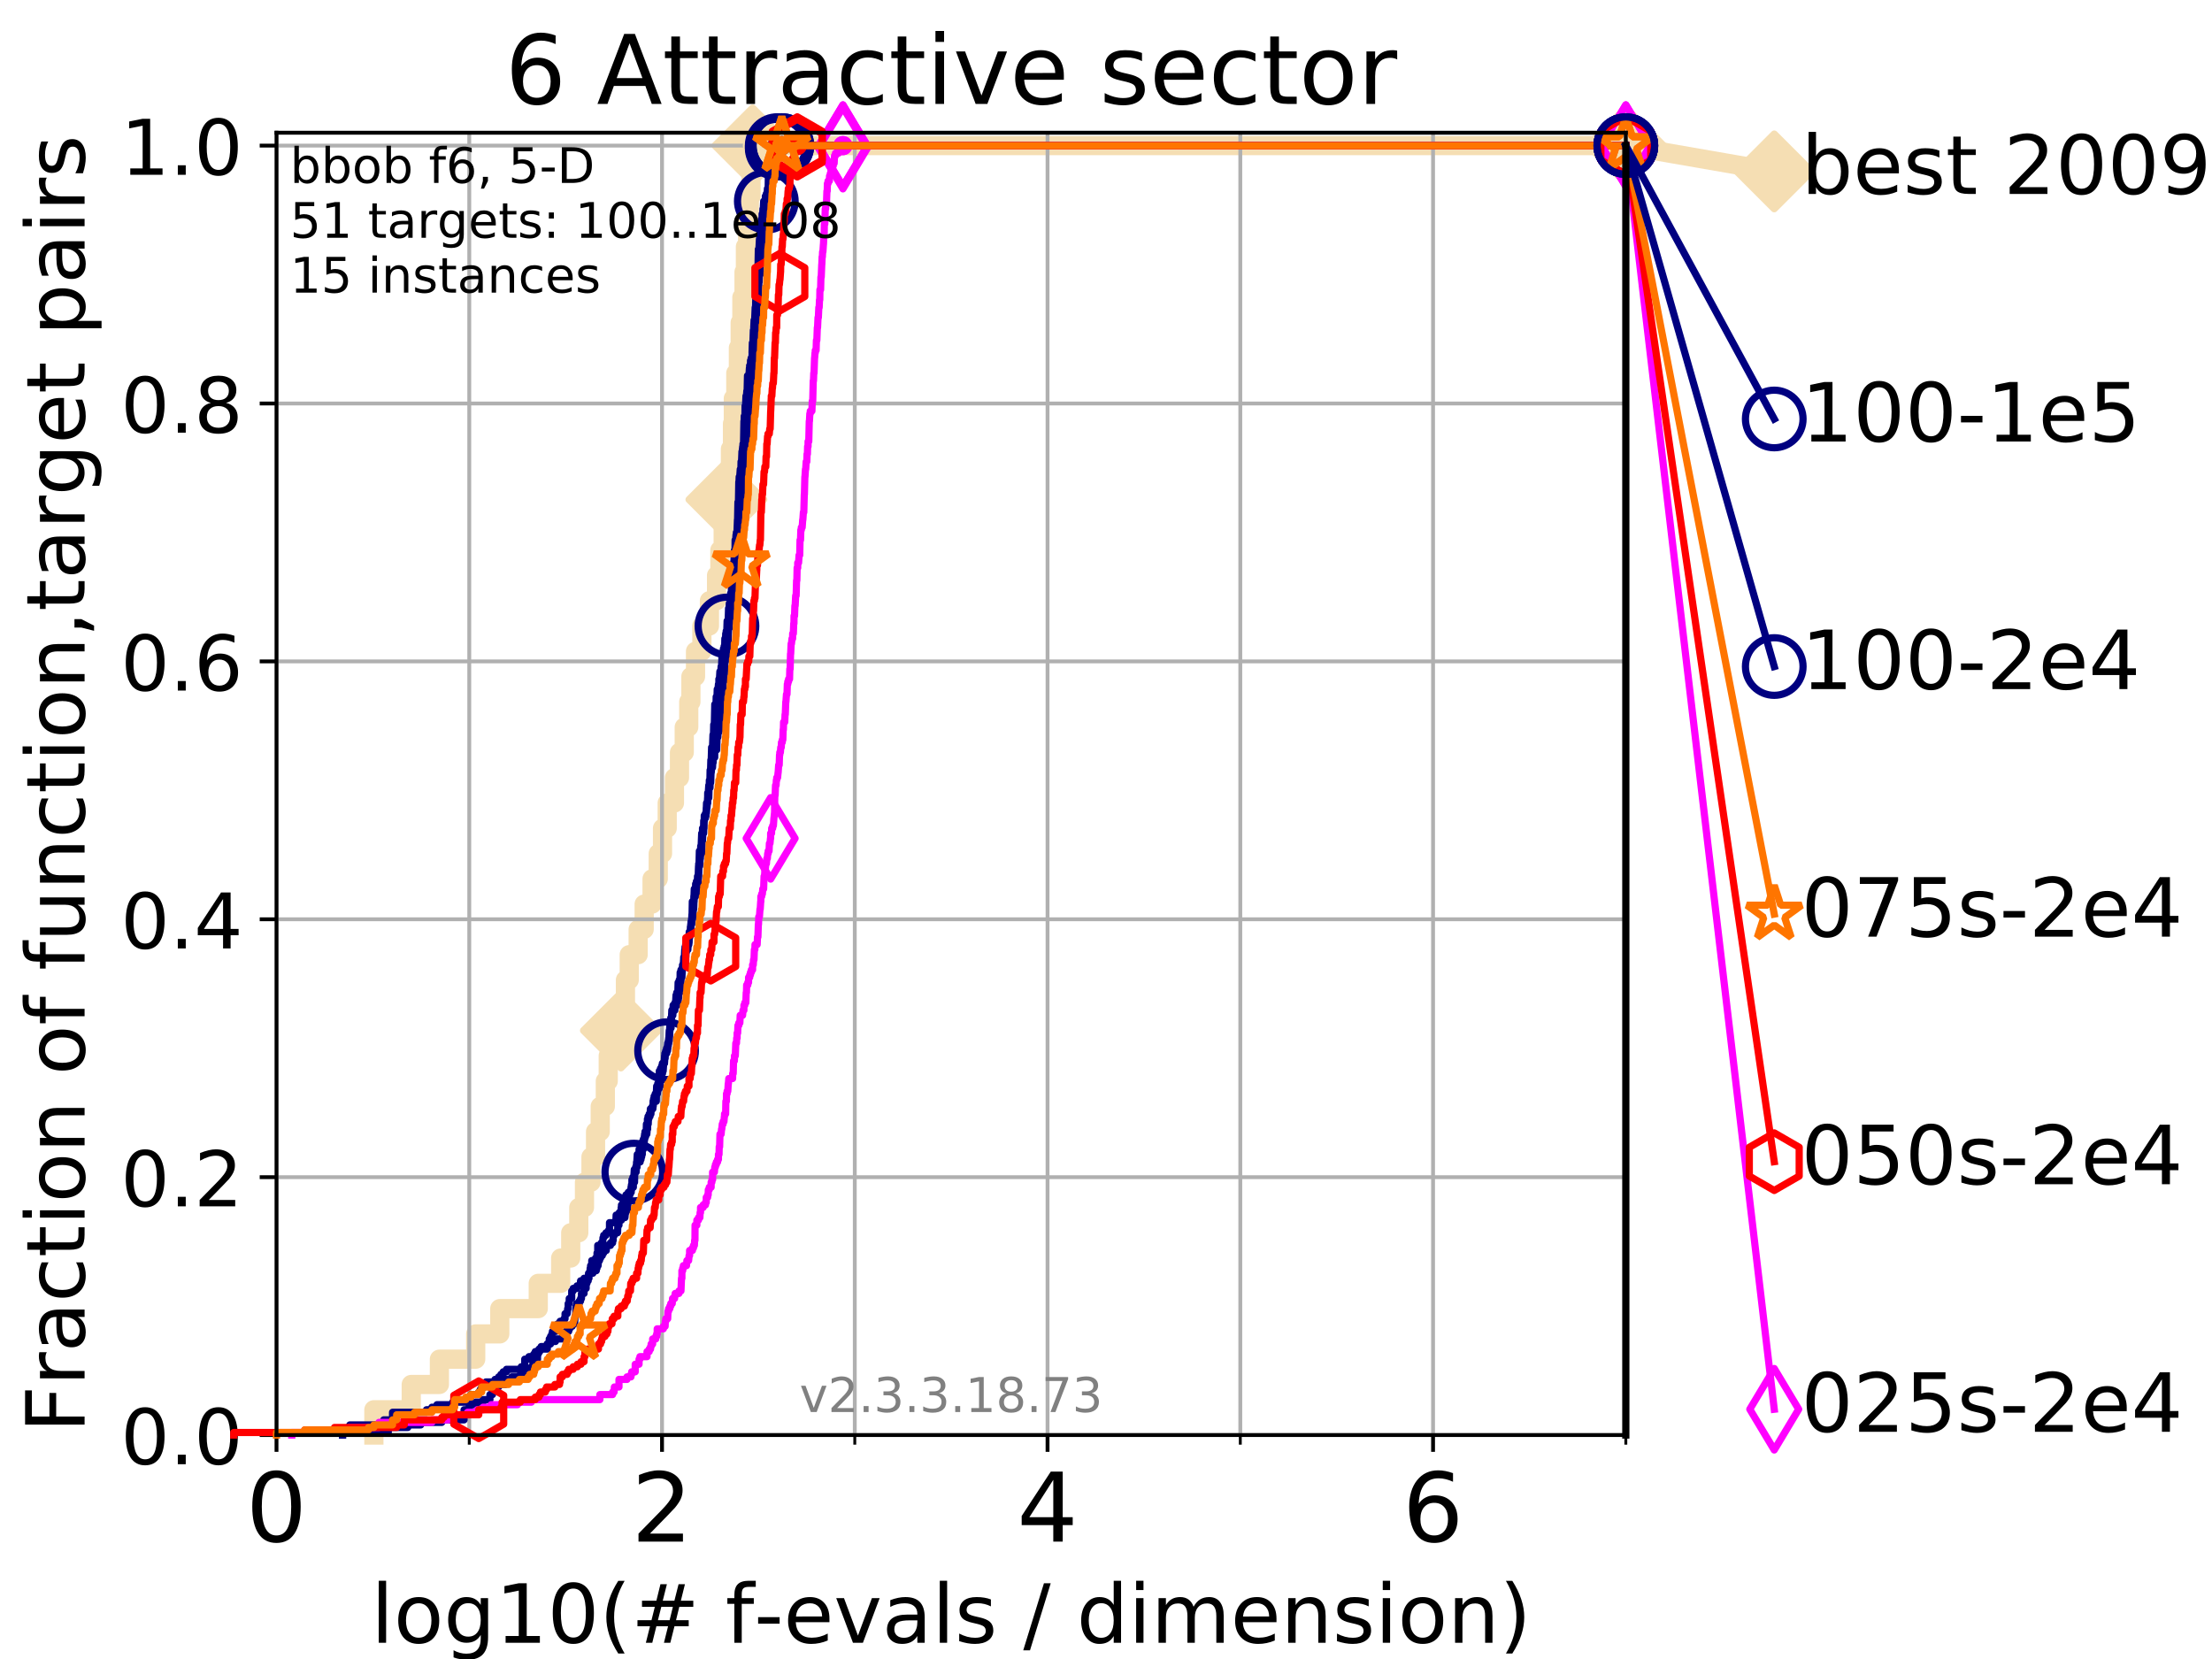 <?xml version="1.0" encoding="utf-8" standalone="no"?>
<!DOCTYPE svg PUBLIC "-//W3C//DTD SVG 1.1//EN"
  "http://www.w3.org/Graphics/SVG/1.1/DTD/svg11.dtd">
<!-- Created with matplotlib (https://matplotlib.org/) -->
<svg height="345.6pt" version="1.1" viewBox="0 0 460.8 345.6" width="460.8pt" xmlns="http://www.w3.org/2000/svg" xmlns:xlink="http://www.w3.org/1999/xlink">
 <defs>
  <style type="text/css">
*{stroke-linecap:butt;stroke-linejoin:round;}
  </style>
 </defs>
 <g id="figure_1">
  <g id="patch_1">
   <path d="M 0 345.6 
L 460.8 345.6 
L 460.8 0 
L 0 0 
z
" style="fill:#ffffff;"/>
  </g>
  <g id="axes_1">
   <g id="patch_2">
    <path d="M 57.6 298.944 
L 338.688 298.944 
L 338.688 27.648 
L 57.6 27.648 
z
" style="fill:#ffffff;"/>
   </g>
   <g id="line2d_1">
    <path d="M 77.885 298.944 
L 77.885 293.677 
L 85.667 293.677 
L 85.667 288.41 
L 91.535 288.41 
L 91.535 283.143 
L 99.098 283.143 
L 99.098 277.877 
L 104.115 277.877 
L 104.115 272.61 
L 112.128 272.61 
L 112.128 267.343 
L 116.798 267.343 
L 116.798 262.076 
L 118.891 262.076 
L 118.891 256.809 
L 120.572 256.809 
L 120.572 251.542 
L 121.756 251.542 
L 121.756 246.275 
L 123.111 246.275 
L 123.111 241.009 
L 124.063 241.009 
L 124.063 235.742 
L 125.038 235.742 
L 125.038 230.475 
L 126.1 230.475 
L 126.1 225.208 
L 126.707 225.208 
L 126.707 219.941 
L 127.861 219.941 
L 127.861 214.674 
L 129.348 214.674 
L 129.348 209.407 
L 130.291 209.407 
L 130.291 204.141 
L 131.082 204.141 
L 131.082 198.874 
L 132.94 198.874 
L 132.94 193.607 
L 134.193 193.607 
L 134.193 188.34 
L 135.839 188.34 
L 135.839 183.073 
L 137.126 183.073 
L 137.126 177.806 
L 138.015 177.806 
L 138.015 172.539 
L 138.993 172.539 
L 138.993 167.272 
L 140.499 167.272 
L 140.499 162.006 
L 141.549 162.006 
L 141.549 156.739 
L 142.54 156.739 
L 142.54 151.472 
L 143.477 151.472 
L 143.477 146.205 
L 143.928 146.205 
L 143.928 140.938 
L 144.889 140.938 
L 144.889 135.671 
L 146.216 135.671 
L 146.216 130.404 
L 147.789 130.404 
L 147.789 125.138 
L 149.269 125.138 
L 149.269 119.871 
L 149.964 119.871 
L 149.964 114.604 
L 150.649 114.604 
L 150.649 109.337 
L 151.325 109.337 
L 151.325 104.07 
L 151.708 104.07 
L 151.708 98.803 
L 152.161 98.803 
L 152.161 93.536 
L 152.587 93.536 
L 152.587 88.27 
L 152.767 88.27 
L 152.767 83.003 
L 153.28 83.003 
L 153.28 77.736 
L 153.82 77.736 
L 153.82 72.469 
L 154.195 72.469 
L 154.195 67.202 
L 154.547 67.202 
L 154.547 61.935 
L 154.998 61.935 
L 154.998 56.668 
L 155.284 56.668 
L 155.284 51.402 
L 155.742 51.402 
L 155.742 46.135 
L 156.102 46.135 
L 156.102 40.868 
L 156.455 40.868 
L 156.455 35.601 
L 156.777 35.601 
L 156.777 30.334 
L 338.688 30.334 
" style="fill:none;stroke:#f5deb3;stroke-linecap:square;stroke-width:4;"/>
   </g>
   <g id="line2d_2">
    <defs>
     <path d="M -0 7.778 
L 7.778 0 
L 0 -7.778 
L -7.778 -0 
z
" id="m544c091780" style="stroke:#f5deb3;stroke-linejoin:miter;stroke-width:1.5;"/>
    </defs>
    <g>
     <use style="fill:#f5deb3;stroke:#f5deb3;stroke-linejoin:miter;stroke-width:1.5;" x="129.348" xlink:href="#m544c091780" y="214.674"/>
     <use style="fill:#f5deb3;stroke:#f5deb3;stroke-linejoin:miter;stroke-width:1.5;" x="151.325" xlink:href="#m544c091780" y="104.07"/>
     <use style="fill:#f5deb3;stroke:#f5deb3;stroke-linejoin:miter;stroke-width:1.5;" x="156.777" xlink:href="#m544c091780" y="30.334"/>
     <use style="fill:#f5deb3;stroke:#f5deb3;stroke-linejoin:miter;stroke-width:1.5;" x="156.777" xlink:href="#m544c091780" y="30.334"/>
     <use style="fill:#f5deb3;stroke:#f5deb3;stroke-linejoin:miter;stroke-width:1.5;" x="338.688" xlink:href="#m544c091780" y="30.334"/>
    </g>
   </g>
   <g id="line2d_3">
    <path style="fill:none;stroke:#f5deb3;stroke-linecap:square;stroke-width:4;"/>
    <g/>
   </g>
   <g id="line2d_4">
    <path d="M 338.688 30.334 
L 369.608 35.706 
" style="fill:none;stroke:#f5deb3;stroke-linecap:square;stroke-width:4;"/>
    <g>
     <use style="fill:#f5deb3;stroke:#f5deb3;stroke-linejoin:miter;stroke-width:1.5;" x="338.688" xlink:href="#m544c091780" y="30.334"/>
     <use style="fill:#f5deb3;stroke:#f5deb3;stroke-linejoin:miter;stroke-width:1.5;" x="369.608" xlink:href="#m544c091780" y="35.706"/>
    </g>
   </g>
   <g id="matplotlib.axis_1">
    <g id="xtick_1">
     <g id="line2d_5">
      <path clip-path="url(#p2ebdecf3df)" d="M 57.6 298.944 
L 57.6 27.648 
" style="fill:none;stroke:#b0b0b0;stroke-linecap:square;stroke-width:0.8;"/>
     </g>
     <g id="line2d_6">
      <defs>
       <path d="M 0 0 
L 0 3.5 
" id="m26dab2eb8e" style="stroke:#000000;stroke-width:0.8;"/>
      </defs>
      <g>
       <use style="stroke:#000000;stroke-width:0.8;" x="57.6" xlink:href="#m26dab2eb8e" y="298.944"/>
      </g>
     </g>
     <g id="text_1">
      <!-- 0 -->
      <defs>
       <path d="M 31.781 66.406 
Q 24.172 66.406 20.328 58.906 
Q 16.5 51.422 16.5 36.375 
Q 16.5 21.391 20.328 13.891 
Q 24.172 6.391 31.781 6.391 
Q 39.453 6.391 43.281 13.891 
Q 47.125 21.391 47.125 36.375 
Q 47.125 51.422 43.281 58.906 
Q 39.453 66.406 31.781 66.406 
z
M 31.781 74.219 
Q 44.047 74.219 50.516 64.516 
Q 56.984 54.828 56.984 36.375 
Q 56.984 17.969 50.516 8.266 
Q 44.047 -1.422 31.781 -1.422 
Q 19.531 -1.422 13.062 8.266 
Q 6.594 17.969 6.594 36.375 
Q 6.594 54.828 13.062 64.516 
Q 19.531 74.219 31.781 74.219 
z
" id="DejaVuSans-48"/>
      </defs>
      <g transform="translate(51.237 321.141)scale(0.2 -0.2)">
       <use xlink:href="#DejaVuSans-48"/>
      </g>
     </g>
    </g>
    <g id="xtick_2">
     <g id="line2d_7">
      <path clip-path="url(#p2ebdecf3df)" d="M 137.911 298.944 
L 137.911 27.648 
" style="fill:none;stroke:#b0b0b0;stroke-linecap:square;stroke-width:0.8;"/>
     </g>
     <g id="line2d_8">
      <g>
       <use style="stroke:#000000;stroke-width:0.8;" x="137.911" xlink:href="#m26dab2eb8e" y="298.944"/>
      </g>
     </g>
     <g id="text_2">
      <!-- 2 -->
      <defs>
       <path d="M 19.188 8.297 
L 53.609 8.297 
L 53.609 0 
L 7.328 0 
L 7.328 8.297 
Q 12.938 14.109 22.625 23.891 
Q 32.328 33.688 34.812 36.531 
Q 39.547 41.844 41.422 45.531 
Q 43.312 49.219 43.312 52.781 
Q 43.312 58.594 39.234 62.25 
Q 35.156 65.922 28.609 65.922 
Q 23.969 65.922 18.812 64.312 
Q 13.672 62.703 7.812 59.422 
L 7.812 69.391 
Q 13.766 71.781 18.938 73 
Q 24.125 74.219 28.422 74.219 
Q 39.75 74.219 46.484 68.547 
Q 53.219 62.891 53.219 53.422 
Q 53.219 48.922 51.531 44.891 
Q 49.859 40.875 45.406 35.406 
Q 44.188 33.984 37.641 27.219 
Q 31.109 20.453 19.188 8.297 
z
" id="DejaVuSans-50"/>
      </defs>
      <g transform="translate(131.548 321.141)scale(0.2 -0.2)">
       <use xlink:href="#DejaVuSans-50"/>
      </g>
     </g>
    </g>
    <g id="xtick_3">
     <g id="line2d_9">
      <path clip-path="url(#p2ebdecf3df)" d="M 218.222 298.944 
L 218.222 27.648 
" style="fill:none;stroke:#b0b0b0;stroke-linecap:square;stroke-width:0.8;"/>
     </g>
     <g id="line2d_10">
      <g>
       <use style="stroke:#000000;stroke-width:0.8;" x="218.222" xlink:href="#m26dab2eb8e" y="298.944"/>
      </g>
     </g>
     <g id="text_3">
      <!-- 4 -->
      <defs>
       <path d="M 37.797 64.312 
L 12.891 25.391 
L 37.797 25.391 
z
M 35.203 72.906 
L 47.609 72.906 
L 47.609 25.391 
L 58.016 25.391 
L 58.016 17.188 
L 47.609 17.188 
L 47.609 0 
L 37.797 0 
L 37.797 17.188 
L 4.891 17.188 
L 4.891 26.703 
z
" id="DejaVuSans-52"/>
      </defs>
      <g transform="translate(211.859 321.141)scale(0.2 -0.2)">
       <use xlink:href="#DejaVuSans-52"/>
      </g>
     </g>
    </g>
    <g id="xtick_4">
     <g id="line2d_11">
      <path clip-path="url(#p2ebdecf3df)" d="M 298.533 298.944 
L 298.533 27.648 
" style="fill:none;stroke:#b0b0b0;stroke-linecap:square;stroke-width:0.8;"/>
     </g>
     <g id="line2d_12">
      <g>
       <use style="stroke:#000000;stroke-width:0.8;" x="298.533" xlink:href="#m26dab2eb8e" y="298.944"/>
      </g>
     </g>
     <g id="text_4">
      <!-- 6 -->
      <defs>
       <path d="M 33.016 40.375 
Q 26.375 40.375 22.484 35.828 
Q 18.609 31.297 18.609 23.391 
Q 18.609 15.531 22.484 10.953 
Q 26.375 6.391 33.016 6.391 
Q 39.656 6.391 43.531 10.953 
Q 47.406 15.531 47.406 23.391 
Q 47.406 31.297 43.531 35.828 
Q 39.656 40.375 33.016 40.375 
z
M 52.594 71.297 
L 52.594 62.312 
Q 48.875 64.062 45.094 64.984 
Q 41.312 65.922 37.594 65.922 
Q 27.828 65.922 22.672 59.328 
Q 17.531 52.734 16.797 39.406 
Q 19.672 43.656 24.016 45.922 
Q 28.375 48.188 33.594 48.188 
Q 44.578 48.188 50.953 41.516 
Q 57.328 34.859 57.328 23.391 
Q 57.328 12.156 50.688 5.359 
Q 44.047 -1.422 33.016 -1.422 
Q 20.359 -1.422 13.672 8.266 
Q 6.984 17.969 6.984 36.375 
Q 6.984 53.656 15.188 63.938 
Q 23.391 74.219 37.203 74.219 
Q 40.922 74.219 44.703 73.484 
Q 48.484 72.75 52.594 71.297 
z
" id="DejaVuSans-54"/>
      </defs>
      <g transform="translate(292.17 321.141)scale(0.2 -0.2)">
       <use xlink:href="#DejaVuSans-54"/>
      </g>
     </g>
    </g>
    <g id="xtick_5">
     <g id="line2d_13">
      <path clip-path="url(#p2ebdecf3df)" d="M 97.755 298.944 
L 97.755 27.648 
" style="fill:none;stroke:#b0b0b0;stroke-linecap:square;stroke-width:0.8;"/>
     </g>
     <g id="line2d_14">
      <defs>
       <path d="M 0 0 
L 0 2 
" id="me7f77f4983" style="stroke:#000000;stroke-width:0.6;"/>
      </defs>
      <g>
       <use style="stroke:#000000;stroke-width:0.6;" x="97.755" xlink:href="#me7f77f4983" y="298.944"/>
      </g>
     </g>
    </g>
    <g id="xtick_6">
     <g id="line2d_15">
      <path clip-path="url(#p2ebdecf3df)" d="M 178.066 298.944 
L 178.066 27.648 
" style="fill:none;stroke:#b0b0b0;stroke-linecap:square;stroke-width:0.8;"/>
     </g>
     <g id="line2d_16">
      <g>
       <use style="stroke:#000000;stroke-width:0.6;" x="178.066" xlink:href="#me7f77f4983" y="298.944"/>
      </g>
     </g>
    </g>
    <g id="xtick_7">
     <g id="line2d_17">
      <path clip-path="url(#p2ebdecf3df)" d="M 258.377 298.944 
L 258.377 27.648 
" style="fill:none;stroke:#b0b0b0;stroke-linecap:square;stroke-width:0.8;"/>
     </g>
     <g id="line2d_18">
      <g>
       <use style="stroke:#000000;stroke-width:0.6;" x="258.377" xlink:href="#me7f77f4983" y="298.944"/>
      </g>
     </g>
    </g>
    <g id="xtick_8">
     <g id="line2d_19">
      <path clip-path="url(#p2ebdecf3df)" d="M 338.688 298.944 
L 338.688 27.648 
" style="fill:none;stroke:#b0b0b0;stroke-linecap:square;stroke-width:0.8;"/>
     </g>
     <g id="line2d_20">
      <g>
       <use style="stroke:#000000;stroke-width:0.6;" x="338.688" xlink:href="#me7f77f4983" y="298.944"/>
      </g>
     </g>
    </g>
    <g id="text_5">
     <!-- log10(# f-evals / dimension) -->
     <defs>
      <path d="M 9.422 75.984 
L 18.406 75.984 
L 18.406 0 
L 9.422 0 
z
" id="DejaVuSans-108"/>
      <path d="M 30.609 48.391 
Q 23.391 48.391 19.188 42.75 
Q 14.984 37.109 14.984 27.297 
Q 14.984 17.484 19.156 11.844 
Q 23.344 6.203 30.609 6.203 
Q 37.797 6.203 41.984 11.859 
Q 46.188 17.531 46.188 27.297 
Q 46.188 37.016 41.984 42.703 
Q 37.797 48.391 30.609 48.391 
z
M 30.609 56 
Q 42.328 56 49.016 48.375 
Q 55.719 40.766 55.719 27.297 
Q 55.719 13.875 49.016 6.219 
Q 42.328 -1.422 30.609 -1.422 
Q 18.844 -1.422 12.172 6.219 
Q 5.516 13.875 5.516 27.297 
Q 5.516 40.766 12.172 48.375 
Q 18.844 56 30.609 56 
z
" id="DejaVuSans-111"/>
      <path d="M 45.406 27.984 
Q 45.406 37.75 41.375 43.109 
Q 37.359 48.484 30.078 48.484 
Q 22.859 48.484 18.828 43.109 
Q 14.797 37.75 14.797 27.984 
Q 14.797 18.266 18.828 12.891 
Q 22.859 7.516 30.078 7.516 
Q 37.359 7.516 41.375 12.891 
Q 45.406 18.266 45.406 27.984 
z
M 54.391 6.781 
Q 54.391 -7.172 48.188 -13.984 
Q 42 -20.797 29.203 -20.797 
Q 24.469 -20.797 20.266 -20.094 
Q 16.062 -19.391 12.109 -17.922 
L 12.109 -9.188 
Q 16.062 -11.328 19.922 -12.344 
Q 23.781 -13.375 27.781 -13.375 
Q 36.625 -13.375 41.016 -8.766 
Q 45.406 -4.156 45.406 5.172 
L 45.406 9.625 
Q 42.625 4.781 38.281 2.391 
Q 33.938 0 27.875 0 
Q 17.828 0 11.672 7.656 
Q 5.516 15.328 5.516 27.984 
Q 5.516 40.672 11.672 48.328 
Q 17.828 56 27.875 56 
Q 33.938 56 38.281 53.609 
Q 42.625 51.219 45.406 46.391 
L 45.406 54.688 
L 54.391 54.688 
z
" id="DejaVuSans-103"/>
      <path d="M 12.406 8.297 
L 28.516 8.297 
L 28.516 63.922 
L 10.984 60.406 
L 10.984 69.391 
L 28.422 72.906 
L 38.281 72.906 
L 38.281 8.297 
L 54.391 8.297 
L 54.391 0 
L 12.406 0 
z
" id="DejaVuSans-49"/>
      <path d="M 31 75.875 
Q 24.469 64.656 21.281 53.656 
Q 18.109 42.672 18.109 31.391 
Q 18.109 20.125 21.312 9.062 
Q 24.516 -2 31 -13.188 
L 23.188 -13.188 
Q 15.875 -1.703 12.234 9.375 
Q 8.594 20.453 8.594 31.391 
Q 8.594 42.281 12.203 53.312 
Q 15.828 64.359 23.188 75.875 
z
" id="DejaVuSans-40"/>
      <path d="M 51.125 44 
L 36.922 44 
L 32.812 27.688 
L 47.125 27.688 
z
M 43.797 71.781 
L 38.719 51.516 
L 52.984 51.516 
L 58.109 71.781 
L 65.922 71.781 
L 60.891 51.516 
L 76.125 51.516 
L 76.125 44 
L 58.984 44 
L 54.984 27.688 
L 70.516 27.688 
L 70.516 20.219 
L 53.078 20.219 
L 48 0 
L 40.188 0 
L 45.219 20.219 
L 30.906 20.219 
L 25.875 0 
L 18.016 0 
L 23.094 20.219 
L 7.719 20.219 
L 7.719 27.688 
L 24.906 27.688 
L 29 44 
L 13.281 44 
L 13.281 51.516 
L 30.906 51.516 
L 35.891 71.781 
z
" id="DejaVuSans-35"/>
      <path id="DejaVuSans-32"/>
      <path d="M 37.109 75.984 
L 37.109 68.5 
L 28.516 68.5 
Q 23.688 68.5 21.797 66.547 
Q 19.922 64.594 19.922 59.516 
L 19.922 54.688 
L 34.719 54.688 
L 34.719 47.703 
L 19.922 47.703 
L 19.922 0 
L 10.891 0 
L 10.891 47.703 
L 2.297 47.703 
L 2.297 54.688 
L 10.891 54.688 
L 10.891 58.5 
Q 10.891 67.625 15.141 71.797 
Q 19.391 75.984 28.609 75.984 
z
" id="DejaVuSans-102"/>
      <path d="M 4.891 31.391 
L 31.203 31.391 
L 31.203 23.391 
L 4.891 23.391 
z
" id="DejaVuSans-45"/>
      <path d="M 56.203 29.594 
L 56.203 25.203 
L 14.891 25.203 
Q 15.484 15.922 20.484 11.062 
Q 25.484 6.203 34.422 6.203 
Q 39.594 6.203 44.453 7.469 
Q 49.312 8.734 54.109 11.281 
L 54.109 2.781 
Q 49.266 0.734 44.188 -0.344 
Q 39.109 -1.422 33.891 -1.422 
Q 20.797 -1.422 13.156 6.188 
Q 5.516 13.812 5.516 26.812 
Q 5.516 40.234 12.766 48.109 
Q 20.016 56 32.328 56 
Q 43.359 56 49.781 48.891 
Q 56.203 41.797 56.203 29.594 
z
M 47.219 32.234 
Q 47.125 39.594 43.094 43.984 
Q 39.062 48.391 32.422 48.391 
Q 24.906 48.391 20.391 44.141 
Q 15.875 39.891 15.188 32.172 
z
" id="DejaVuSans-101"/>
      <path d="M 2.984 54.688 
L 12.5 54.688 
L 29.594 8.797 
L 46.688 54.688 
L 56.203 54.688 
L 35.688 0 
L 23.484 0 
z
" id="DejaVuSans-118"/>
      <path d="M 34.281 27.484 
Q 23.391 27.484 19.188 25 
Q 14.984 22.516 14.984 16.5 
Q 14.984 11.719 18.141 8.906 
Q 21.297 6.109 26.703 6.109 
Q 34.188 6.109 38.703 11.406 
Q 43.219 16.703 43.219 25.484 
L 43.219 27.484 
z
M 52.203 31.203 
L 52.203 0 
L 43.219 0 
L 43.219 8.297 
Q 40.141 3.328 35.547 0.953 
Q 30.953 -1.422 24.312 -1.422 
Q 15.922 -1.422 10.953 3.297 
Q 6 8.016 6 15.922 
Q 6 25.141 12.172 29.828 
Q 18.359 34.516 30.609 34.516 
L 43.219 34.516 
L 43.219 35.406 
Q 43.219 41.609 39.141 45 
Q 35.062 48.391 27.688 48.391 
Q 23 48.391 18.547 47.266 
Q 14.109 46.141 10.016 43.891 
L 10.016 52.203 
Q 14.938 54.109 19.578 55.047 
Q 24.219 56 28.609 56 
Q 40.484 56 46.344 49.844 
Q 52.203 43.703 52.203 31.203 
z
" id="DejaVuSans-97"/>
      <path d="M 44.281 53.078 
L 44.281 44.578 
Q 40.484 46.531 36.375 47.5 
Q 32.281 48.484 27.875 48.484 
Q 21.188 48.484 17.844 46.438 
Q 14.5 44.391 14.5 40.281 
Q 14.5 37.156 16.891 35.375 
Q 19.281 33.594 26.516 31.984 
L 29.594 31.297 
Q 39.156 29.25 43.188 25.516 
Q 47.219 21.781 47.219 15.094 
Q 47.219 7.469 41.188 3.016 
Q 35.156 -1.422 24.609 -1.422 
Q 20.219 -1.422 15.453 -0.562 
Q 10.688 0.297 5.422 2 
L 5.422 11.281 
Q 10.406 8.688 15.234 7.391 
Q 20.062 6.109 24.812 6.109 
Q 31.156 6.109 34.562 8.281 
Q 37.984 10.453 37.984 14.406 
Q 37.984 18.062 35.516 20.016 
Q 33.062 21.969 24.703 23.781 
L 21.578 24.516 
Q 13.234 26.266 9.516 29.906 
Q 5.812 33.547 5.812 39.891 
Q 5.812 47.609 11.281 51.797 
Q 16.75 56 26.812 56 
Q 31.781 56 36.172 55.266 
Q 40.578 54.547 44.281 53.078 
z
" id="DejaVuSans-115"/>
      <path d="M 25.391 72.906 
L 33.688 72.906 
L 8.297 -9.281 
L 0 -9.281 
z
" id="DejaVuSans-47"/>
      <path d="M 45.406 46.391 
L 45.406 75.984 
L 54.391 75.984 
L 54.391 0 
L 45.406 0 
L 45.406 8.203 
Q 42.578 3.328 38.25 0.953 
Q 33.938 -1.422 27.875 -1.422 
Q 17.969 -1.422 11.734 6.484 
Q 5.516 14.406 5.516 27.297 
Q 5.516 40.188 11.734 48.094 
Q 17.969 56 27.875 56 
Q 33.938 56 38.25 53.625 
Q 42.578 51.266 45.406 46.391 
z
M 14.797 27.297 
Q 14.797 17.391 18.875 11.75 
Q 22.953 6.109 30.078 6.109 
Q 37.203 6.109 41.297 11.75 
Q 45.406 17.391 45.406 27.297 
Q 45.406 37.203 41.297 42.844 
Q 37.203 48.484 30.078 48.484 
Q 22.953 48.484 18.875 42.844 
Q 14.797 37.203 14.797 27.297 
z
" id="DejaVuSans-100"/>
      <path d="M 9.422 54.688 
L 18.406 54.688 
L 18.406 0 
L 9.422 0 
z
M 9.422 75.984 
L 18.406 75.984 
L 18.406 64.594 
L 9.422 64.594 
z
" id="DejaVuSans-105"/>
      <path d="M 52 44.188 
Q 55.375 50.25 60.062 53.125 
Q 64.75 56 71.094 56 
Q 79.641 56 84.281 50.016 
Q 88.922 44.047 88.922 33.016 
L 88.922 0 
L 79.891 0 
L 79.891 32.719 
Q 79.891 40.578 77.094 44.375 
Q 74.312 48.188 68.609 48.188 
Q 61.625 48.188 57.562 43.547 
Q 53.516 38.922 53.516 30.906 
L 53.516 0 
L 44.484 0 
L 44.484 32.719 
Q 44.484 40.625 41.703 44.406 
Q 38.922 48.188 33.109 48.188 
Q 26.219 48.188 22.156 43.531 
Q 18.109 38.875 18.109 30.906 
L 18.109 0 
L 9.078 0 
L 9.078 54.688 
L 18.109 54.688 
L 18.109 46.188 
Q 21.188 51.219 25.484 53.609 
Q 29.781 56 35.688 56 
Q 41.656 56 45.828 52.969 
Q 50 49.953 52 44.188 
z
" id="DejaVuSans-109"/>
      <path d="M 54.891 33.016 
L 54.891 0 
L 45.906 0 
L 45.906 32.719 
Q 45.906 40.484 42.875 44.328 
Q 39.844 48.188 33.797 48.188 
Q 26.516 48.188 22.312 43.547 
Q 18.109 38.922 18.109 30.906 
L 18.109 0 
L 9.078 0 
L 9.078 54.688 
L 18.109 54.688 
L 18.109 46.188 
Q 21.344 51.125 25.703 53.562 
Q 30.078 56 35.797 56 
Q 45.219 56 50.047 50.172 
Q 54.891 44.344 54.891 33.016 
z
" id="DejaVuSans-110"/>
      <path d="M 8.016 75.875 
L 15.828 75.875 
Q 23.141 64.359 26.781 53.312 
Q 30.422 42.281 30.422 31.391 
Q 30.422 20.453 26.781 9.375 
Q 23.141 -1.703 15.828 -13.188 
L 8.016 -13.188 
Q 14.5 -2 17.703 9.062 
Q 20.906 20.125 20.906 31.391 
Q 20.906 42.672 17.703 53.656 
Q 14.5 64.656 8.016 75.875 
z
" id="DejaVuSans-41"/>
     </defs>
     <g transform="translate(77.303 342.218)scale(0.17 -0.17)">
      <use xlink:href="#DejaVuSans-108"/>
      <use x="27.783" xlink:href="#DejaVuSans-111"/>
      <use x="88.965" xlink:href="#DejaVuSans-103"/>
      <use x="152.441" xlink:href="#DejaVuSans-49"/>
      <use x="216.064" xlink:href="#DejaVuSans-48"/>
      <use x="279.688" xlink:href="#DejaVuSans-40"/>
      <use x="318.701" xlink:href="#DejaVuSans-35"/>
      <use x="402.49" xlink:href="#DejaVuSans-32"/>
      <use x="434.277" xlink:href="#DejaVuSans-102"/>
      <use x="469.404" xlink:href="#DejaVuSans-45"/>
      <use x="505.488" xlink:href="#DejaVuSans-101"/>
      <use x="567.012" xlink:href="#DejaVuSans-118"/>
      <use x="626.191" xlink:href="#DejaVuSans-97"/>
      <use x="687.471" xlink:href="#DejaVuSans-108"/>
      <use x="715.254" xlink:href="#DejaVuSans-115"/>
      <use x="767.354" xlink:href="#DejaVuSans-32"/>
      <use x="799.141" xlink:href="#DejaVuSans-47"/>
      <use x="832.832" xlink:href="#DejaVuSans-32"/>
      <use x="864.619" xlink:href="#DejaVuSans-100"/>
      <use x="928.096" xlink:href="#DejaVuSans-105"/>
      <use x="955.879" xlink:href="#DejaVuSans-109"/>
      <use x="1053.291" xlink:href="#DejaVuSans-101"/>
      <use x="1114.814" xlink:href="#DejaVuSans-110"/>
      <use x="1178.193" xlink:href="#DejaVuSans-115"/>
      <use x="1230.293" xlink:href="#DejaVuSans-105"/>
      <use x="1258.076" xlink:href="#DejaVuSans-111"/>
      <use x="1319.258" xlink:href="#DejaVuSans-110"/>
      <use x="1382.637" xlink:href="#DejaVuSans-41"/>
     </g>
    </g>
   </g>
   <g id="matplotlib.axis_2">
    <g id="ytick_1">
     <g id="line2d_21">
      <path clip-path="url(#p2ebdecf3df)" d="M 57.6 298.944 
L 338.688 298.944 
" style="fill:none;stroke:#b0b0b0;stroke-linecap:square;stroke-width:0.8;"/>
     </g>
     <g id="line2d_22">
      <defs>
       <path d="M 0 0 
L -3.5 0 
" id="mdbcfc2c9e3" style="stroke:#000000;stroke-width:0.8;"/>
      </defs>
      <g>
       <use style="stroke:#000000;stroke-width:0.8;" x="57.6" xlink:href="#mdbcfc2c9e3" y="298.944"/>
      </g>
     </g>
     <g id="text_6">
      <!-- 0.0 -->
      <defs>
       <path d="M 10.688 12.406 
L 21 12.406 
L 21 0 
L 10.688 0 
z
" id="DejaVuSans-46"/>
      </defs>
      <g transform="translate(25.155 305.023)scale(0.16 -0.16)">
       <use xlink:href="#DejaVuSans-48"/>
       <use x="63.623" xlink:href="#DejaVuSans-46"/>
       <use x="95.41" xlink:href="#DejaVuSans-48"/>
      </g>
     </g>
    </g>
    <g id="ytick_2">
     <g id="line2d_23">
      <path clip-path="url(#p2ebdecf3df)" d="M 57.6 245.222 
L 338.688 245.222 
" style="fill:none;stroke:#b0b0b0;stroke-linecap:square;stroke-width:0.8;"/>
     </g>
     <g id="line2d_24">
      <g>
       <use style="stroke:#000000;stroke-width:0.8;" x="57.6" xlink:href="#mdbcfc2c9e3" y="245.222"/>
      </g>
     </g>
     <g id="text_7">
      <!-- 0.2 -->
      <g transform="translate(25.155 251.301)scale(0.16 -0.16)">
       <use xlink:href="#DejaVuSans-48"/>
       <use x="63.623" xlink:href="#DejaVuSans-46"/>
       <use x="95.41" xlink:href="#DejaVuSans-50"/>
      </g>
     </g>
    </g>
    <g id="ytick_3">
     <g id="line2d_25">
      <path clip-path="url(#p2ebdecf3df)" d="M 57.6 191.5 
L 338.688 191.5 
" style="fill:none;stroke:#b0b0b0;stroke-linecap:square;stroke-width:0.8;"/>
     </g>
     <g id="line2d_26">
      <g>
       <use style="stroke:#000000;stroke-width:0.8;" x="57.6" xlink:href="#mdbcfc2c9e3" y="191.5"/>
      </g>
     </g>
     <g id="text_8">
      <!-- 0.4 -->
      <g transform="translate(25.155 197.579)scale(0.16 -0.16)">
       <use xlink:href="#DejaVuSans-48"/>
       <use x="63.623" xlink:href="#DejaVuSans-46"/>
       <use x="95.41" xlink:href="#DejaVuSans-52"/>
      </g>
     </g>
    </g>
    <g id="ytick_4">
     <g id="line2d_27">
      <path clip-path="url(#p2ebdecf3df)" d="M 57.6 137.778 
L 338.688 137.778 
" style="fill:none;stroke:#b0b0b0;stroke-linecap:square;stroke-width:0.8;"/>
     </g>
     <g id="line2d_28">
      <g>
       <use style="stroke:#000000;stroke-width:0.8;" x="57.6" xlink:href="#mdbcfc2c9e3" y="137.778"/>
      </g>
     </g>
     <g id="text_9">
      <!-- 0.6 -->
      <g transform="translate(25.155 143.857)scale(0.16 -0.16)">
       <use xlink:href="#DejaVuSans-48"/>
       <use x="63.623" xlink:href="#DejaVuSans-46"/>
       <use x="95.41" xlink:href="#DejaVuSans-54"/>
      </g>
     </g>
    </g>
    <g id="ytick_5">
     <g id="line2d_29">
      <path clip-path="url(#p2ebdecf3df)" d="M 57.6 84.056 
L 338.688 84.056 
" style="fill:none;stroke:#b0b0b0;stroke-linecap:square;stroke-width:0.8;"/>
     </g>
     <g id="line2d_30">
      <g>
       <use style="stroke:#000000;stroke-width:0.8;" x="57.6" xlink:href="#mdbcfc2c9e3" y="84.056"/>
      </g>
     </g>
     <g id="text_10">
      <!-- 0.8 -->
      <defs>
       <path d="M 31.781 34.625 
Q 24.75 34.625 20.719 30.859 
Q 16.703 27.094 16.703 20.516 
Q 16.703 13.922 20.719 10.156 
Q 24.75 6.391 31.781 6.391 
Q 38.812 6.391 42.859 10.172 
Q 46.922 13.969 46.922 20.516 
Q 46.922 27.094 42.891 30.859 
Q 38.875 34.625 31.781 34.625 
z
M 21.922 38.812 
Q 15.578 40.375 12.031 44.719 
Q 8.5 49.078 8.5 55.328 
Q 8.5 64.062 14.719 69.141 
Q 20.953 74.219 31.781 74.219 
Q 42.672 74.219 48.875 69.141 
Q 55.078 64.062 55.078 55.328 
Q 55.078 49.078 51.531 44.719 
Q 48 40.375 41.703 38.812 
Q 48.828 37.156 52.797 32.312 
Q 56.781 27.484 56.781 20.516 
Q 56.781 9.906 50.312 4.234 
Q 43.844 -1.422 31.781 -1.422 
Q 19.734 -1.422 13.25 4.234 
Q 6.781 9.906 6.781 20.516 
Q 6.781 27.484 10.781 32.312 
Q 14.797 37.156 21.922 38.812 
z
M 18.312 54.391 
Q 18.312 48.734 21.844 45.562 
Q 25.391 42.391 31.781 42.391 
Q 38.141 42.391 41.719 45.562 
Q 45.312 48.734 45.312 54.391 
Q 45.312 60.062 41.719 63.234 
Q 38.141 66.406 31.781 66.406 
Q 25.391 66.406 21.844 63.234 
Q 18.312 60.062 18.312 54.391 
z
" id="DejaVuSans-56"/>
      </defs>
      <g transform="translate(25.155 90.135)scale(0.16 -0.16)">
       <use xlink:href="#DejaVuSans-48"/>
       <use x="63.623" xlink:href="#DejaVuSans-46"/>
       <use x="95.41" xlink:href="#DejaVuSans-56"/>
      </g>
     </g>
    </g>
    <g id="ytick_6">
     <g id="line2d_31">
      <path clip-path="url(#p2ebdecf3df)" d="M 57.6 30.334 
L 338.688 30.334 
" style="fill:none;stroke:#b0b0b0;stroke-linecap:square;stroke-width:0.8;"/>
     </g>
     <g id="line2d_32">
      <g>
       <use style="stroke:#000000;stroke-width:0.8;" x="57.6" xlink:href="#mdbcfc2c9e3" y="30.334"/>
      </g>
     </g>
     <g id="text_11">
      <!-- 1.0 -->
      <g transform="translate(25.155 36.413)scale(0.16 -0.16)">
       <use xlink:href="#DejaVuSans-49"/>
       <use x="63.623" xlink:href="#DejaVuSans-46"/>
       <use x="95.41" xlink:href="#DejaVuSans-48"/>
      </g>
     </g>
    </g>
    <g id="text_12">
     <!-- Fraction of function,target pairs -->
     <defs>
      <path d="M 9.812 72.906 
L 51.703 72.906 
L 51.703 64.594 
L 19.672 64.594 
L 19.672 43.109 
L 48.578 43.109 
L 48.578 34.812 
L 19.672 34.812 
L 19.672 0 
L 9.812 0 
z
" id="DejaVuSans-70"/>
      <path d="M 41.109 46.297 
Q 39.594 47.172 37.812 47.578 
Q 36.031 48 33.891 48 
Q 26.266 48 22.188 43.047 
Q 18.109 38.094 18.109 28.812 
L 18.109 0 
L 9.078 0 
L 9.078 54.688 
L 18.109 54.688 
L 18.109 46.188 
Q 20.953 51.172 25.484 53.578 
Q 30.031 56 36.531 56 
Q 37.453 56 38.578 55.875 
Q 39.703 55.766 41.062 55.516 
z
" id="DejaVuSans-114"/>
      <path d="M 48.781 52.594 
L 48.781 44.188 
Q 44.969 46.297 41.141 47.344 
Q 37.312 48.391 33.406 48.391 
Q 24.656 48.391 19.812 42.844 
Q 14.984 37.312 14.984 27.297 
Q 14.984 17.281 19.812 11.734 
Q 24.656 6.203 33.406 6.203 
Q 37.312 6.203 41.141 7.25 
Q 44.969 8.297 48.781 10.406 
L 48.781 2.094 
Q 45.016 0.344 40.984 -0.531 
Q 36.969 -1.422 32.422 -1.422 
Q 20.062 -1.422 12.781 6.344 
Q 5.516 14.109 5.516 27.297 
Q 5.516 40.672 12.859 48.328 
Q 20.219 56 33.016 56 
Q 37.156 56 41.109 55.141 
Q 45.062 54.297 48.781 52.594 
z
" id="DejaVuSans-99"/>
      <path d="M 18.312 70.219 
L 18.312 54.688 
L 36.812 54.688 
L 36.812 47.703 
L 18.312 47.703 
L 18.312 18.016 
Q 18.312 11.328 20.141 9.422 
Q 21.969 7.516 27.594 7.516 
L 36.812 7.516 
L 36.812 0 
L 27.594 0 
Q 17.188 0 13.234 3.875 
Q 9.281 7.766 9.281 18.016 
L 9.281 47.703 
L 2.688 47.703 
L 2.688 54.688 
L 9.281 54.688 
L 9.281 70.219 
z
" id="DejaVuSans-116"/>
      <path d="M 8.5 21.578 
L 8.5 54.688 
L 17.484 54.688 
L 17.484 21.922 
Q 17.484 14.156 20.5 10.266 
Q 23.531 6.391 29.594 6.391 
Q 36.859 6.391 41.078 11.031 
Q 45.312 15.672 45.312 23.688 
L 45.312 54.688 
L 54.297 54.688 
L 54.297 0 
L 45.312 0 
L 45.312 8.406 
Q 42.047 3.422 37.719 1 
Q 33.406 -1.422 27.688 -1.422 
Q 18.266 -1.422 13.375 4.438 
Q 8.5 10.297 8.5 21.578 
z
M 31.109 56 
z
" id="DejaVuSans-117"/>
      <path d="M 11.719 12.406 
L 22.016 12.406 
L 22.016 4 
L 14.016 -11.625 
L 7.719 -11.625 
L 11.719 4 
z
" id="DejaVuSans-44"/>
      <path d="M 18.109 8.203 
L 18.109 -20.797 
L 9.078 -20.797 
L 9.078 54.688 
L 18.109 54.688 
L 18.109 46.391 
Q 20.953 51.266 25.266 53.625 
Q 29.594 56 35.594 56 
Q 45.562 56 51.781 48.094 
Q 58.016 40.188 58.016 27.297 
Q 58.016 14.406 51.781 6.484 
Q 45.562 -1.422 35.594 -1.422 
Q 29.594 -1.422 25.266 0.953 
Q 20.953 3.328 18.109 8.203 
z
M 48.688 27.297 
Q 48.688 37.203 44.609 42.844 
Q 40.531 48.484 33.406 48.484 
Q 26.266 48.484 22.188 42.844 
Q 18.109 37.203 18.109 27.297 
Q 18.109 17.391 22.188 11.75 
Q 26.266 6.109 33.406 6.109 
Q 40.531 6.109 44.609 11.75 
Q 48.688 17.391 48.688 27.297 
z
" id="DejaVuSans-112"/>
     </defs>
     <g transform="translate(17.62 298.435)rotate(-90)scale(0.17 -0.17)">
      <use xlink:href="#DejaVuSans-70"/>
      <use x="57.41" xlink:href="#DejaVuSans-114"/>
      <use x="98.523" xlink:href="#DejaVuSans-97"/>
      <use x="159.803" xlink:href="#DejaVuSans-99"/>
      <use x="214.783" xlink:href="#DejaVuSans-116"/>
      <use x="253.992" xlink:href="#DejaVuSans-105"/>
      <use x="281.775" xlink:href="#DejaVuSans-111"/>
      <use x="342.957" xlink:href="#DejaVuSans-110"/>
      <use x="406.336" xlink:href="#DejaVuSans-32"/>
      <use x="438.123" xlink:href="#DejaVuSans-111"/>
      <use x="499.305" xlink:href="#DejaVuSans-102"/>
      <use x="534.51" xlink:href="#DejaVuSans-32"/>
      <use x="566.297" xlink:href="#DejaVuSans-102"/>
      <use x="601.502" xlink:href="#DejaVuSans-117"/>
      <use x="664.881" xlink:href="#DejaVuSans-110"/>
      <use x="728.26" xlink:href="#DejaVuSans-99"/>
      <use x="783.24" xlink:href="#DejaVuSans-116"/>
      <use x="822.449" xlink:href="#DejaVuSans-105"/>
      <use x="850.232" xlink:href="#DejaVuSans-111"/>
      <use x="911.414" xlink:href="#DejaVuSans-110"/>
      <use x="974.793" xlink:href="#DejaVuSans-44"/>
      <use x="1006.58" xlink:href="#DejaVuSans-116"/>
      <use x="1045.789" xlink:href="#DejaVuSans-97"/>
      <use x="1107.068" xlink:href="#DejaVuSans-114"/>
      <use x="1148.166" xlink:href="#DejaVuSans-103"/>
      <use x="1211.643" xlink:href="#DejaVuSans-101"/>
      <use x="1273.166" xlink:href="#DejaVuSans-116"/>
      <use x="1312.375" xlink:href="#DejaVuSans-32"/>
      <use x="1344.162" xlink:href="#DejaVuSans-112"/>
      <use x="1407.639" xlink:href="#DejaVuSans-97"/>
      <use x="1468.918" xlink:href="#DejaVuSans-105"/>
      <use x="1496.701" xlink:href="#DejaVuSans-114"/>
      <use x="1537.814" xlink:href="#DejaVuSans-115"/>
     </g>
    </g>
   </g>
   <g id="line2d_33">
    <defs>
     <path d="M 0 1.5 
C 0.398 1.5 0.779 1.342 1.061 1.061 
C 1.342 0.779 1.5 0.398 1.5 0 
C 1.5 -0.398 1.342 -0.779 1.061 -1.061 
C 0.779 -1.342 0.398 -1.5 0 -1.5 
C -0.398 -1.5 -0.779 -1.342 -1.061 -1.061 
C -1.342 -0.779 -1.5 -0.398 -1.5 0 
C -1.5 0.398 -1.342 0.779 -1.061 1.061 
C -0.779 1.342 -0.398 1.5 0 1.5 
z
" id="m6934989863" style="stroke:#f5deb3;"/>
    </defs>
    <g>
     <use style="fill:#f5deb3;stroke:#f5deb3;" x="156.777" xlink:href="#m6934989863" y="30.334"/>
     <use style="fill:#f5deb3;stroke:#f5deb3;" x="156.777" xlink:href="#m6934989863" y="30.334"/>
    </g>
   </g>
   <g id="line2d_34">
    <defs>
     <path d="M 0 1.5 
C 0.398 1.5 0.779 1.342 1.061 1.061 
C 1.342 0.779 1.5 0.398 1.5 0 
C 1.5 -0.398 1.342 -0.779 1.061 -1.061 
C 0.779 -1.342 0.398 -1.5 0 -1.5 
C -0.398 -1.5 -0.779 -1.342 -1.061 -1.061 
C -1.342 -0.779 -1.5 -0.398 -1.5 0 
C -1.5 0.398 -1.342 0.779 -1.061 1.061 
C -0.779 1.342 -0.398 1.5 0 1.5 
z
" id="ma52c83e656" style="stroke:#000080;"/>
    </defs>
    <g>
     <use style="fill:#000080;stroke:#000080;" x="162.863" xlink:href="#ma52c83e656" y="30.334"/>
     <use style="fill:#000080;stroke:#000080;" x="162.863" xlink:href="#ma52c83e656" y="30.334"/>
    </g>
   </g>
   <g id="line2d_35">
    <path d="M 71.35 298.944 
L 71.35 298.417 
L 72.868 298.417 
L 72.868 296.837 
L 79.939 296.837 
L 79.939 295.784 
L 81.776 295.784 
L 81.776 294.204 
L 88.847 294.204 
L 88.847 293.677 
L 89.973 293.677 
L 89.973 293.15 
L 91.03 293.15 
L 91.03 292.624 
L 94.295 292.624 
L 94.295 292.097 
L 97.755 292.097 
L 97.755 291.044 
L 98.101 291.044 
L 98.101 290.517 
L 99.732 290.517 
L 99.732 289.99 
L 100.04 289.99 
L 100.04 289.464 
L 100.344 289.464 
L 100.344 288.937 
L 100.935 288.937 
L 100.935 288.41 
L 101.223 288.41 
L 101.223 287.884 
L 103.118 287.884 
L 103.118 287.357 
L 103.871 287.357 
L 103.871 286.83 
L 104.355 286.83 
L 104.355 286.304 
L 104.826 286.304 
L 104.826 285.777 
L 105.51 285.777 
L 105.51 285.25 
L 108.578 285.25 
L 108.578 284.723 
L 109.312 284.723 
L 109.312 283.143 
L 110.189 283.143 
L 110.189 282.617 
L 111.186 282.617 
L 111.186 282.09 
L 111.506 282.09 
L 111.506 281.563 
L 112.432 281.563 
L 112.432 281.037 
L 112.73 281.037 
L 112.73 280.51 
L 114.012 280.51 
L 114.012 279.983 
L 114.419 279.983 
L 114.419 278.93 
L 114.685 278.93 
L 114.685 278.403 
L 114.947 278.403 
L 114.947 277.877 
L 115.077 277.877 
L 115.077 277.35 
L 115.835 277.35 
L 115.835 276.296 
L 116.203 276.296 
L 116.203 275.77 
L 116.68 275.77 
L 116.68 275.243 
L 117.486 275.243 
L 117.486 274.716 
L 117.71 274.716 
L 117.71 273.663 
L 118.149 273.663 
L 118.257 272.61 
L 118.364 272.61 
L 118.364 271.556 
L 118.577 271.556 
L 118.577 270.503 
L 119.097 270.503 
L 119.097 268.923 
L 119.402 268.923 
L 119.402 268.396 
L 120.191 268.396 
L 120.191 267.87 
L 120.852 267.87 
L 120.945 266.816 
L 121.668 266.816 
L 121.668 266.289 
L 122.531 266.289 
L 122.615 265.236 
L 122.865 265.236 
L 122.948 264.183 
L 123.03 264.183 
L 123.03 263.656 
L 123.274 263.656 
L 123.274 262.603 
L 124.063 262.603 
L 124.063 262.076 
L 124.369 262.076 
L 124.369 261.023 
L 124.52 261.023 
L 124.52 259.443 
L 125.256 259.443 
L 125.256 258.916 
L 125.542 258.916 
L 125.612 257.862 
L 125.753 257.862 
L 125.753 257.336 
L 126.236 257.336 
L 126.236 256.809 
L 126.773 256.809 
L 126.773 256.282 
L 126.97 256.282 
L 126.97 254.702 
L 128.291 254.702 
L 128.351 253.122 
L 129.002 253.122 
L 129.002 252.596 
L 129.348 252.596 
L 129.405 251.542 
L 129.461 251.542 
L 129.461 251.016 
L 129.798 251.016 
L 129.798 250.489 
L 130.073 250.489 
L 130.128 249.436 
L 130.398 249.436 
L 130.398 248.909 
L 130.875 248.909 
L 130.875 248.382 
L 131.338 248.382 
L 131.338 247.855 
L 131.49 247.855 
L 131.49 247.329 
L 131.938 247.329 
L 131.938 246.275 
L 132.182 246.275 
L 132.23 244.169 
L 132.518 244.169 
L 132.613 242.062 
L 132.66 242.062 
L 132.754 240.482 
L 133.125 240.482 
L 133.125 239.428 
L 133.398 239.428 
L 133.398 238.902 
L 133.712 238.902 
L 133.8 237.848 
L 134.019 237.848 
L 134.019 237.322 
L 134.279 237.322 
L 134.279 236.795 
L 134.492 236.795 
L 134.492 236.268 
L 134.745 236.268 
L 134.829 235.215 
L 134.912 235.215 
L 134.912 234.162 
L 135.036 234.162 
L 135.077 233.108 
L 135.159 233.108 
L 135.159 232.582 
L 135.402 232.582 
L 135.402 232.055 
L 135.602 232.055 
L 135.642 231.001 
L 135.879 231.001 
L 135.879 230.475 
L 136.073 230.475 
L 136.151 228.895 
L 136.266 228.895 
L 136.266 228.368 
L 136.495 228.368 
L 136.495 227.841 
L 136.72 227.841 
L 136.795 226.261 
L 137.016 226.261 
L 137.016 225.735 
L 137.271 225.735 
L 137.344 223.101 
L 137.594 223.101 
L 137.594 222.575 
L 137.841 222.575 
L 137.841 222.048 
L 137.98 222.048 
L 137.98 221.521 
L 138.426 221.521 
L 138.494 220.468 
L 138.561 220.468 
L 138.561 219.414 
L 138.695 219.414 
L 138.695 218.888 
L 138.861 218.888 
L 138.861 218.361 
L 139.091 218.361 
L 139.091 217.834 
L 139.221 217.834 
L 139.317 216.254 
L 139.35 216.254 
L 139.414 214.674 
L 139.478 214.674 
L 139.541 213.621 
L 139.668 213.621 
L 139.762 212.041 
L 139.887 212.041 
L 139.949 210.461 
L 140.589 210.461 
L 140.679 209.407 
L 141.09 209.407 
L 141.09 208.881 
L 141.264 208.881 
L 141.35 207.827 
L 141.379 207.827 
L 141.407 206.774 
L 141.634 206.774 
L 141.634 206.247 
L 141.802 206.247 
L 141.886 203.614 
L 142.052 203.614 
L 142.161 201.507 
L 142.216 201.507 
L 142.216 200.98 
L 142.379 200.98 
L 142.433 199.4 
L 142.567 199.4 
L 142.647 197.82 
L 142.7 197.82 
L 142.7 197.294 
L 142.832 197.294 
L 142.832 196.767 
L 143.502 196.767 
L 143.578 194.133 
L 143.804 194.133 
L 143.853 193.08 
L 143.928 193.08 
L 143.928 192.553 
L 144.1 192.553 
L 144.1 191.5 
L 144.27 191.5 
L 144.342 190.447 
L 144.391 190.447 
L 144.439 189.393 
L 144.511 189.393 
L 144.606 186.76 
L 144.889 186.76 
L 144.889 186.233 
L 145.167 186.233 
L 145.19 184.653 
L 145.395 184.653 
L 145.441 183.073 
L 145.509 183.073 
L 145.599 180.44 
L 145.755 180.44 
L 145.866 178.86 
L 145.91 178.86 
L 145.954 177.806 
L 146.194 177.806 
L 146.281 175.173 
L 146.346 175.173 
L 146.41 173.593 
L 146.58 173.593 
L 146.665 170.959 
L 146.707 170.959 
L 146.707 169.906 
L 147.082 169.906 
L 147.185 167.272 
L 147.389 167.272 
L 147.45 166.219 
L 147.65 166.219 
L 147.71 164.112 
L 147.908 164.112 
L 147.927 163.059 
L 148.045 163.059 
L 148.123 160.952 
L 148.161 160.952 
L 148.258 159.899 
L 148.431 159.899 
L 148.488 158.846 
L 148.564 158.846 
L 148.583 157.792 
L 148.883 157.792 
L 148.901 156.212 
L 149.305 156.212 
L 149.378 153.579 
L 149.539 153.579 
L 149.593 152.525 
L 149.753 152.525 
L 149.753 151.999 
L 149.981 151.999 
L 150.086 149.365 
L 150.207 149.365 
L 150.258 146.732 
L 150.327 146.732 
L 150.412 145.152 
L 150.463 145.152 
L 150.548 143.572 
L 150.599 143.572 
L 150.649 141.992 
L 150.783 141.992 
L 150.8 140.938 
L 150.899 140.938 
L 150.999 138.305 
L 151.015 138.305 
L 151.015 137.778 
L 151.13 137.778 
L 151.179 136.725 
L 151.454 136.725 
L 151.47 135.671 
L 151.566 135.671 
L 151.645 133.565 
L 151.693 133.565 
L 151.787 130.931 
L 151.897 130.931 
L 151.913 129.878 
L 152.022 129.878 
L 152.084 128.298 
L 152.176 128.298 
L 152.269 127.244 
L 152.33 127.244 
L 152.375 125.664 
L 152.482 125.664 
L 152.497 124.611 
L 152.617 124.611 
L 152.662 123.558 
L 152.752 123.558 
L 152.856 121.451 
L 152.885 121.451 
L 152.885 120.924 
L 153.047 120.924 
L 153.076 119.344 
L 153.222 119.344 
L 153.323 117.237 
L 153.338 117.237 
L 153.424 114.077 
L 153.538 114.077 
L 153.538 113.024 
L 153.708 113.024 
L 153.708 111.97 
L 153.988 111.97 
L 153.988 111.444 
L 154.195 111.444 
L 154.304 109.864 
L 154.399 109.864 
L 154.48 107.757 
L 154.534 107.757 
L 154.561 106.704 
L 154.655 106.704 
L 154.735 104.597 
L 154.774 104.597 
L 154.867 103.017 
L 154.893 103.017 
L 154.946 101.437 
L 155.011 101.437 
L 155.09 100.383 
L 155.181 100.383 
L 155.194 97.75 
L 155.31 97.75 
L 155.4 95.116 
L 155.438 95.116 
L 155.502 94.063 
L 155.565 94.063 
L 155.641 91.43 
L 155.691 91.43 
L 155.779 90.376 
L 155.817 90.376 
L 155.916 88.796 
L 155.978 88.796 
L 156.065 84.056 
L 156.151 84.056 
L 156.224 83.003 
L 156.322 83.003 
L 156.358 80.896 
L 156.515 80.896 
L 156.587 79.316 
L 156.741 79.316 
L 156.836 76.682 
L 156.93 76.682 
L 157.023 75.629 
L 157.058 75.629 
L 157.163 74.049 
L 157.209 74.049 
L 157.301 71.942 
L 157.358 71.942 
L 157.461 68.255 
L 157.529 68.255 
L 157.608 65.622 
L 157.743 65.622 
L 157.81 63.515 
L 157.865 63.515 
L 157.954 61.409 
L 158.02 61.409 
L 158.097 58.775 
L 158.141 58.775 
L 158.228 57.195 
L 158.38 57.195 
L 158.444 53.508 
L 158.519 53.508 
L 158.551 51.928 
L 158.764 51.928 
L 158.858 49.821 
L 158.89 49.821 
L 158.921 47.715 
L 159.077 47.715 
L 159.16 45.081 
L 159.253 45.081 
L 159.324 44.028 
L 159.416 44.028 
L 159.517 42.448 
L 159.638 42.448 
L 159.748 41.395 
L 159.907 41.395 
L 159.907 40.868 
L 160.113 40.868 
L 160.113 40.341 
L 160.259 40.341 
L 160.356 38.234 
L 160.375 38.234 
L 160.375 37.181 
L 160.595 37.181 
L 160.642 36.128 
L 161.699 36.128 
L 161.797 35.074 
L 161.867 35.074 
L 161.938 33.494 
L 162.026 33.494 
L 162.026 32.968 
L 162.355 32.968 
L 162.355 32.441 
L 162.661 32.441 
L 162.704 31.387 
L 162.788 31.387 
L 162.863 30.334 
L 338.688 30.334 
L 338.688 30.334 
" style="fill:none;stroke:#000080;stroke-linecap:square;stroke-width:1.5;"/>
   </g>
   <g id="line2d_36">
    <defs>
     <path d="M 0 6 
C 1.591 6 3.117 5.368 4.243 4.243 
C 5.368 3.117 6 1.591 6 0 
C 6 -1.591 5.368 -3.117 4.243 -4.243 
C 3.117 -5.368 1.591 -6 0 -6 
C -1.591 -6 -3.117 -5.368 -4.243 -4.243 
C -5.368 -3.117 -6 -1.591 -6 0 
C -6 1.591 -5.368 3.117 -4.243 4.243 
C -3.117 5.368 -1.591 6 0 6 
z
" id="m0ea0d3b4b0" style="stroke:#000080;stroke-width:1.5;"/>
    </defs>
    <g>
     <use style="fill-opacity:0;stroke:#000080;stroke-width:1.5;" x="138.861" xlink:href="#m0ea0d3b4b0" y="218.888"/>
     <use style="fill-opacity:0;stroke:#000080;stroke-width:1.5;" x="159.638" xlink:href="#m0ea0d3b4b0" y="41.921"/>
     <use style="fill-opacity:0;stroke:#000080;stroke-width:1.5;" x="162.863" xlink:href="#m0ea0d3b4b0" y="30.334"/>
     <use style="fill-opacity:0;stroke:#000080;stroke-width:1.5;" x="162.863" xlink:href="#m0ea0d3b4b0" y="30.334"/>
     <use style="fill-opacity:0;stroke:#000080;stroke-width:1.5;" x="338.688" xlink:href="#m0ea0d3b4b0" y="30.334"/>
    </g>
   </g>
   <g id="line2d_37">
    <path style="fill:none;stroke:#000080;stroke-linecap:square;stroke-width:1.5;"/>
    <g/>
   </g>
   <g id="line2d_38">
    <g>
     <use style="fill:#000080;stroke:#000080;" x="161.912" xlink:href="#ma52c83e656" y="30.334"/>
     <use style="fill:#000080;stroke:#000080;" x="161.912" xlink:href="#ma52c83e656" y="30.334"/>
    </g>
   </g>
   <g id="line2d_39">
    <path d="M 71.35 298.944 
L 71.35 298.417 
L 80.881 298.417 
L 80.881 297.364 
L 84.956 297.364 
L 84.956 296.837 
L 87.644 296.837 
L 87.644 296.311 
L 92.027 296.311 
L 92.027 295.784 
L 96.676 295.784 
L 96.676 293.677 
L 97.755 293.677 
L 97.755 292.624 
L 99.098 292.624 
L 99.098 292.097 
L 100.642 292.097 
L 100.642 291.57 
L 102.06 291.57 
L 102.06 290.517 
L 102.597 290.517 
L 102.597 289.464 
L 102.859 289.464 
L 102.859 288.937 
L 103.871 288.937 
L 103.871 288.41 
L 105.285 288.41 
L 105.285 287.357 
L 106.594 287.357 
L 106.594 286.83 
L 108.389 286.83 
L 108.389 286.304 
L 109.843 286.304 
L 109.843 285.25 
L 110.694 285.25 
L 110.694 284.723 
L 111.023 284.723 
L 111.023 283.143 
L 111.975 283.143 
L 111.975 282.09 
L 112.128 282.09 
L 112.128 281.563 
L 112.281 281.563 
L 112.281 281.037 
L 114.012 281.037 
L 114.012 279.983 
L 114.685 279.983 
L 114.685 279.457 
L 115.711 279.457 
L 115.711 278.93 
L 117.26 278.93 
L 117.26 277.877 
L 117.821 277.877 
L 117.821 277.35 
L 118.471 277.35 
L 118.471 276.823 
L 118.682 276.823 
L 118.682 276.296 
L 119.199 276.296 
L 119.199 275.77 
L 119.702 275.77 
L 119.801 274.19 
L 119.899 274.19 
L 119.997 272.083 
L 120.094 272.083 
L 120.094 271.556 
L 120.666 271.556 
L 120.666 271.03 
L 120.945 271.03 
L 120.945 270.503 
L 121.128 270.503 
L 121.128 269.45 
L 121.668 269.45 
L 121.668 268.396 
L 122.105 268.396 
L 122.105 267.343 
L 122.277 267.343 
L 122.277 266.816 
L 122.531 266.816 
L 122.531 266.289 
L 122.699 266.289 
L 122.699 265.236 
L 123.514 265.236 
L 123.514 264.709 
L 124.216 264.709 
L 124.216 264.183 
L 124.369 264.183 
L 124.369 263.656 
L 124.595 263.656 
L 124.669 262.603 
L 124.892 262.603 
L 124.892 262.076 
L 125.111 262.076 
L 125.111 261.549 
L 125.471 261.549 
L 125.471 261.023 
L 125.753 261.023 
L 125.753 260.496 
L 126.304 260.496 
L 126.304 259.443 
L 127.165 259.443 
L 127.165 258.916 
L 127.611 258.916 
L 127.611 258.389 
L 127.737 258.389 
L 127.737 257.336 
L 127.985 257.336 
L 127.985 256.809 
L 128.65 256.809 
L 128.709 255.229 
L 128.944 255.229 
L 128.944 254.176 
L 129.461 254.176 
L 129.461 253.649 
L 130.182 253.649 
L 130.291 252.596 
L 130.398 252.596 
L 130.398 252.069 
L 130.77 252.069 
L 130.822 249.962 
L 130.979 249.962 
L 130.979 248.909 
L 131.236 248.909 
L 131.236 248.382 
L 131.49 248.382 
L 131.541 246.802 
L 131.641 246.802 
L 131.641 245.749 
L 131.84 245.749 
L 131.84 245.222 
L 132.036 245.222 
L 132.133 243.642 
L 132.423 243.642 
L 132.423 243.115 
L 132.707 243.115 
L 132.707 242.062 
L 133.353 242.062 
L 133.353 241.535 
L 133.533 241.535 
L 133.533 241.009 
L 133.667 241.009 
L 133.667 240.482 
L 133.8 240.482 
L 133.8 239.428 
L 134.019 239.428 
L 134.019 238.375 
L 134.193 238.375 
L 134.279 236.268 
L 134.365 236.268 
L 134.365 235.742 
L 134.619 235.742 
L 134.661 234.162 
L 134.87 234.162 
L 134.87 233.108 
L 134.994 233.108 
L 134.994 232.582 
L 135.24 232.582 
L 135.24 232.055 
L 135.442 232.055 
L 135.482 231.001 
L 135.996 231.001 
L 136.073 229.421 
L 136.72 229.421 
L 136.757 227.841 
L 136.943 227.841 
L 137.053 226.788 
L 137.308 226.788 
L 137.308 226.261 
L 137.523 226.261 
L 137.559 224.155 
L 137.736 224.155 
L 137.736 223.628 
L 138.015 223.628 
L 138.015 223.101 
L 138.153 223.101 
L 138.256 221.521 
L 138.358 221.521 
L 138.46 219.941 
L 138.528 219.941 
L 138.528 219.414 
L 138.894 219.414 
L 138.894 218.888 
L 139.058 218.888 
L 139.091 217.308 
L 139.285 217.308 
L 139.285 216.781 
L 139.446 216.781 
L 139.541 214.674 
L 139.573 214.674 
L 139.573 214.148 
L 139.794 214.148 
L 139.794 212.041 
L 139.918 212.041 
L 139.918 211.514 
L 140.165 211.514 
L 140.226 209.407 
L 140.589 209.407 
L 140.589 208.881 
L 140.738 208.881 
L 140.827 207.301 
L 140.974 207.301 
L 140.974 206.774 
L 141.206 206.774 
L 141.264 204.667 
L 141.493 204.667 
L 141.493 204.141 
L 141.662 204.141 
L 141.69 202.56 
L 141.858 202.56 
L 141.858 202.034 
L 142.189 202.034 
L 142.243 200.98 
L 142.406 200.98 
L 142.486 199.927 
L 142.7 199.927 
L 142.7 199.4 
L 142.858 199.4 
L 142.91 198.347 
L 142.989 198.347 
L 142.989 197.82 
L 143.299 197.82 
L 143.375 196.24 
L 143.528 196.24 
L 143.603 195.187 
L 143.704 195.187 
L 143.729 194.133 
L 143.853 194.133 
L 143.952 192.027 
L 144.051 192.027 
L 144.148 190.447 
L 144.173 190.447 
L 144.221 187.813 
L 144.534 187.813 
L 144.63 185.18 
L 144.889 185.18 
L 144.912 184.126 
L 145.075 184.126 
L 145.075 183.6 
L 145.282 183.6 
L 145.304 182.546 
L 145.463 182.546 
L 145.554 179.913 
L 145.621 179.913 
L 145.688 177.28 
L 145.932 177.28 
L 145.976 176.226 
L 146.064 176.226 
L 146.173 173.593 
L 146.346 173.593 
L 146.346 172.539 
L 146.602 172.539 
L 146.623 170.959 
L 146.728 170.959 
L 146.728 170.433 
L 146.958 170.433 
L 146.979 169.379 
L 147.144 169.379 
L 147.226 168.326 
L 147.267 168.326 
L 147.369 167.272 
L 147.409 167.272 
L 147.429 165.166 
L 147.55 165.166 
L 147.65 163.586 
L 147.75 163.586 
L 147.77 162.532 
L 147.888 162.532 
L 147.927 160.426 
L 148.025 160.426 
L 148.084 158.319 
L 148.161 158.319 
L 148.239 155.685 
L 148.431 155.685 
L 148.526 153.052 
L 148.639 153.052 
L 148.677 150.945 
L 148.808 150.945 
L 148.901 146.732 
L 149.159 146.732 
L 149.196 145.152 
L 149.359 145.152 
L 149.414 143.572 
L 149.575 143.572 
L 149.664 142.518 
L 149.753 142.518 
L 149.753 141.465 
L 149.876 141.465 
L 149.964 139.885 
L 150.172 139.885 
L 150.224 138.831 
L 150.31 138.831 
L 150.412 136.725 
L 150.548 136.725 
L 150.599 135.671 
L 150.7 135.671 
L 150.7 135.145 
L 150.85 135.145 
L 150.85 134.618 
L 150.966 134.618 
L 150.999 133.038 
L 151.146 133.038 
L 151.179 131.985 
L 151.276 131.985 
L 151.276 131.458 
L 151.405 131.458 
L 151.47 129.351 
L 151.693 129.351 
L 151.772 126.718 
L 151.866 126.718 
L 151.928 125.664 
L 152.176 125.664 
L 152.207 123.558 
L 152.345 123.558 
L 152.391 121.451 
L 152.512 121.451 
L 152.542 119.871 
L 152.662 119.871 
L 152.737 117.237 
L 152.885 117.237 
L 152.959 115.131 
L 153.003 115.131 
L 153.003 114.604 
L 153.12 114.604 
L 153.135 112.497 
L 153.265 112.497 
L 153.323 111.444 
L 153.395 111.444 
L 153.395 110.917 
L 153.524 110.917 
L 153.623 108.284 
L 153.652 108.284 
L 153.722 104.597 
L 153.834 104.597 
L 153.904 100.383 
L 153.946 100.383 
L 153.988 99.33 
L 154.098 99.33 
L 154.208 97.75 
L 154.345 97.75 
L 154.372 96.17 
L 154.48 96.17 
L 154.561 94.063 
L 154.614 94.063 
L 154.721 93.01 
L 154.774 93.01 
L 154.774 92.483 
L 154.893 92.483 
L 154.972 87.743 
L 155.025 87.743 
L 155.038 86.69 
L 155.181 86.69 
L 155.207 84.583 
L 155.31 84.583 
L 155.4 82.476 
L 155.502 82.476 
L 155.578 81.423 
L 155.641 81.423 
L 155.717 78.263 
L 156.016 78.263 
L 156.114 76.682 
L 156.163 76.682 
L 156.163 76.156 
L 156.334 76.156 
L 156.346 75.102 
L 156.479 75.102 
L 156.479 74.576 
L 156.634 74.576 
L 156.729 71.416 
L 156.848 71.416 
L 156.93 68.782 
L 156.988 68.782 
L 157.093 66.675 
L 157.209 66.675 
L 157.312 64.042 
L 157.37 64.042 
L 157.438 62.462 
L 157.517 62.462 
L 157.517 61.935 
L 157.653 61.935 
L 157.743 59.302 
L 157.776 59.302 
L 157.832 56.668 
L 157.887 56.668 
L 157.976 51.928 
L 158.097 51.928 
L 158.206 49.821 
L 158.239 49.821 
L 158.347 48.241 
L 158.401 48.241 
L 158.487 46.661 
L 158.605 46.661 
L 158.637 45.608 
L 158.753 45.608 
L 158.764 44.555 
L 158.9 44.555 
L 158.932 43.501 
L 159.015 43.501 
L 159.088 41.921 
L 159.426 41.921 
L 159.436 40.868 
L 159.648 40.868 
L 159.648 40.341 
L 159.808 40.341 
L 159.867 39.288 
L 160.025 39.288 
L 160.055 37.181 
L 160.307 37.181 
L 160.356 35.601 
L 160.576 35.601 
L 160.576 35.074 
L 160.737 35.074 
L 160.755 34.021 
L 161.026 34.021 
L 161.1 32.441 
L 161.211 32.441 
L 161.238 31.387 
L 161.627 31.387 
L 161.627 30.861 
L 161.912 30.861 
L 161.912 30.334 
L 338.688 30.334 
L 338.688 30.334 
" style="fill:none;stroke:#000080;stroke-linecap:square;stroke-width:1.5;"/>
   </g>
   <g id="line2d_40">
    <g>
     <use style="fill-opacity:0;stroke:#000080;stroke-width:1.5;" x="132.036" xlink:href="#m0ea0d3b4b0" y="244.169"/>
     <use style="fill-opacity:0;stroke:#000080;stroke-width:1.5;" x="151.438" xlink:href="#m0ea0d3b4b0" y="130.404"/>
     <use style="fill-opacity:0;stroke:#000080;stroke-width:1.5;" x="161.912" xlink:href="#m0ea0d3b4b0" y="30.861"/>
     <use style="fill-opacity:0;stroke:#000080;stroke-width:1.5;" x="161.912" xlink:href="#m0ea0d3b4b0" y="30.334"/>
     <use style="fill-opacity:0;stroke:#000080;stroke-width:1.5;" x="338.688" xlink:href="#m0ea0d3b4b0" y="30.334"/>
    </g>
   </g>
   <g id="line2d_41">
    <path style="fill:none;stroke:#000080;stroke-linecap:square;stroke-width:1.5;"/>
    <g/>
   </g>
   <g id="line2d_42">
    <defs>
     <path d="M 0 1.5 
C 0.398 1.5 0.779 1.342 1.061 1.061 
C 1.342 0.779 1.5 0.398 1.5 0 
C 1.5 -0.398 1.342 -0.779 1.061 -1.061 
C 0.779 -1.342 0.398 -1.5 0 -1.5 
C -0.398 -1.5 -0.779 -1.342 -1.061 -1.061 
C -1.342 -0.779 -1.5 -0.398 -1.5 0 
C -1.5 0.398 -1.342 0.779 -1.061 1.061 
C -0.779 1.342 -0.398 1.5 0 1.5 
z
" id="mdd07ebda02" style="stroke:#ff00ff;"/>
    </defs>
    <g>
     <use style="fill:#ff00ff;stroke:#ff00ff;" x="175.598" xlink:href="#mdd07ebda02" y="30.334"/>
     <use style="fill:#ff00ff;stroke:#ff00ff;" x="175.598" xlink:href="#mdd07ebda02" y="30.334"/>
    </g>
   </g>
   <g id="line2d_43">
    <path d="M 60.78 298.944 
L 60.78 298.417 
L 71.35 298.417 
L 71.35 297.891 
L 72.868 297.891 
L 72.868 297.364 
L 78.942 297.364 
L 78.942 296.311 
L 89.973 296.311 
L 89.973 295.784 
L 93.422 295.784 
L 93.422 294.731 
L 97.403 294.731 
L 97.403 294.204 
L 99.418 294.204 
L 99.418 293.677 
L 100.642 293.677 
L 100.642 293.15 
L 102.331 293.15 
L 102.331 292.624 
L 107.811 292.624 
L 107.811 292.097 
L 110.694 292.097 
L 110.694 291.57 
L 124.965 291.57 
L 124.965 290.517 
L 127.611 290.517 
L 127.611 289.99 
L 127.923 289.99 
L 127.985 288.937 
L 128.944 288.937 
L 128.944 287.357 
L 130.612 287.357 
L 130.612 286.83 
L 131.44 286.83 
L 131.44 286.304 
L 131.591 286.304 
L 131.591 285.777 
L 132.327 285.777 
L 132.327 284.197 
L 133.125 284.197 
L 133.125 283.143 
L 133.307 283.143 
L 133.307 282.617 
L 134.787 282.617 
L 134.787 281.563 
L 135.24 281.563 
L 135.24 281.037 
L 135.522 281.037 
L 135.522 280.51 
L 135.642 280.51 
L 135.642 279.983 
L 135.957 279.983 
L 135.957 278.93 
L 136.608 278.93 
L 136.608 278.403 
L 136.795 278.403 
L 136.795 277.877 
L 136.906 277.877 
L 136.906 276.823 
L 138.188 276.823 
L 138.188 276.296 
L 138.561 276.296 
L 138.595 275.243 
L 138.695 275.243 
L 138.695 274.716 
L 139.091 274.716 
L 139.156 273.136 
L 139.285 273.136 
L 139.285 272.61 
L 139.541 272.61 
L 139.541 272.083 
L 139.731 272.083 
L 139.731 271.556 
L 140.042 271.556 
L 140.104 270.503 
L 140.529 270.503 
L 140.529 269.976 
L 140.649 269.976 
L 140.649 269.45 
L 141.436 269.45 
L 141.436 268.923 
L 141.858 268.923 
L 141.969 266.289 
L 142.052 266.289 
L 142.052 264.709 
L 142.216 264.709 
L 142.216 264.183 
L 142.352 264.183 
L 142.352 263.656 
L 143.015 263.656 
L 143.093 262.603 
L 143.452 262.603 
L 143.553 261.549 
L 143.654 261.549 
L 143.654 260.496 
L 144.246 260.496 
L 144.246 259.969 
L 144.463 259.969 
L 144.463 259.443 
L 144.653 259.443 
L 144.701 258.389 
L 144.771 258.389 
L 144.795 255.229 
L 145.167 255.229 
L 145.167 254.176 
L 145.509 254.176 
L 145.509 253.649 
L 145.799 253.649 
L 145.844 252.596 
L 145.932 252.596 
L 145.932 251.542 
L 146.474 251.542 
L 146.474 251.016 
L 146.958 251.016 
L 146.958 250.489 
L 147.124 250.489 
L 147.124 249.436 
L 147.409 249.436 
L 147.409 248.909 
L 147.53 248.909 
L 147.55 247.855 
L 147.75 247.855 
L 147.75 247.329 
L 148.142 247.329 
L 148.142 246.275 
L 148.297 246.275 
L 148.297 245.749 
L 148.45 245.749 
L 148.45 244.169 
L 148.827 244.169 
L 148.901 243.115 
L 149.031 243.115 
L 149.031 242.589 
L 149.232 242.589 
L 149.232 242.062 
L 149.486 242.062 
L 149.486 241.535 
L 149.664 241.535 
L 149.664 240.482 
L 149.788 240.482 
L 149.824 238.902 
L 149.911 238.902 
L 149.981 236.268 
L 150.224 236.268 
L 150.31 235.215 
L 150.361 235.215 
L 150.463 234.162 
L 150.632 234.162 
L 150.632 233.635 
L 150.816 233.635 
L 150.899 232.582 
L 150.933 232.582 
L 150.933 232.055 
L 151.162 232.055 
L 151.211 229.421 
L 151.325 229.421 
L 151.341 227.841 
L 151.47 227.841 
L 151.47 227.315 
L 151.613 227.315 
L 151.708 225.735 
L 151.74 225.735 
L 151.819 224.681 
L 152.617 224.681 
L 152.632 223.628 
L 152.737 223.628 
L 152.811 220.994 
L 152.988 220.994 
L 153.003 219.941 
L 153.178 219.941 
L 153.28 217.308 
L 153.424 217.308 
L 153.467 216.254 
L 153.552 216.254 
L 153.552 215.201 
L 153.666 215.201 
L 153.722 213.621 
L 153.904 213.621 
L 153.904 213.094 
L 154.126 213.094 
L 154.195 211.514 
L 154.695 211.514 
L 154.774 210.461 
L 154.972 210.461 
L 154.972 209.407 
L 155.155 209.407 
L 155.155 208.881 
L 155.374 208.881 
L 155.451 206.774 
L 155.502 206.774 
L 155.54 205.194 
L 155.779 205.194 
L 155.779 204.667 
L 155.941 204.667 
L 155.941 203.614 
L 156.175 203.614 
L 156.175 203.087 
L 156.334 203.087 
L 156.334 202.56 
L 156.515 202.56 
L 156.515 202.034 
L 156.777 202.034 
L 156.777 200.98 
L 156.918 200.98 
L 156.977 199.927 
L 157.07 199.927 
L 157.151 197.82 
L 157.255 197.82 
L 157.278 196.767 
L 157.731 196.767 
L 157.799 195.187 
L 157.887 195.187 
L 157.976 192.553 
L 158.009 192.553 
L 158.064 190.973 
L 158.206 190.973 
L 158.315 189.393 
L 158.369 189.393 
L 158.466 187.813 
L 158.498 187.813 
L 158.498 186.76 
L 158.668 186.76 
L 158.668 186.233 
L 158.816 186.233 
L 158.9 185.18 
L 159.077 185.18 
L 159.17 182.546 
L 159.263 182.546 
L 159.365 180.966 
L 159.436 180.966 
L 159.538 179.913 
L 159.658 179.913 
L 159.738 178.86 
L 159.848 178.86 
L 159.927 177.806 
L 160.025 177.806 
L 160.025 177.28 
L 160.211 177.28 
L 160.278 175.699 
L 160.404 175.699 
L 160.5 174.646 
L 160.538 174.646 
L 160.538 173.593 
L 160.727 173.593 
L 160.755 172.539 
L 160.961 172.539 
L 160.961 172.013 
L 161.11 172.013 
L 161.22 170.433 
L 161.229 170.433 
L 161.339 169.379 
L 161.357 169.379 
L 161.402 165.692 
L 161.475 165.692 
L 161.556 163.586 
L 161.681 163.586 
L 161.726 162.532 
L 161.806 162.532 
L 161.806 162.006 
L 161.982 162.006 
L 162.087 160.952 
L 162.104 160.952 
L 162.208 159.372 
L 162.321 159.372 
L 162.389 157.265 
L 162.441 157.265 
L 162.441 156.739 
L 162.568 156.739 
L 162.645 155.685 
L 162.754 155.685 
L 162.796 154.632 
L 162.963 154.632 
L 162.963 154.105 
L 163.078 154.105 
L 163.144 151.999 
L 163.193 151.999 
L 163.234 150.419 
L 163.477 150.419 
L 163.542 148.838 
L 163.59 148.838 
L 163.693 146.205 
L 163.725 146.205 
L 163.836 144.625 
L 163.946 144.625 
L 164.016 142.518 
L 164.11 142.518 
L 164.11 141.992 
L 164.272 141.992 
L 164.272 141.465 
L 164.479 141.465 
L 164.532 139.358 
L 164.6 139.358 
L 164.683 136.198 
L 164.713 136.198 
L 164.81 134.091 
L 164.877 134.091 
L 164.988 133.038 
L 165.113 133.038 
L 165.128 131.985 
L 165.266 131.985 
L 165.346 129.878 
L 165.397 129.878 
L 165.411 128.298 
L 165.519 128.298 
L 165.59 126.191 
L 165.647 126.191 
L 165.754 124.084 
L 165.852 124.084 
L 165.943 120.924 
L 165.999 120.924 
L 166.055 118.291 
L 166.179 118.291 
L 166.179 117.237 
L 166.358 117.237 
L 166.46 115.657 
L 166.595 115.657 
L 166.662 112.497 
L 166.763 112.497 
L 166.829 110.39 
L 166.929 110.39 
L 166.929 109.864 
L 167.106 109.864 
L 167.217 108.284 
L 167.249 108.284 
L 167.359 106.704 
L 167.449 106.704 
L 167.545 103.017 
L 167.571 103.017 
L 167.666 99.33 
L 167.691 99.33 
L 167.792 97.75 
L 167.842 97.75 
L 167.942 96.17 
L 168.073 96.17 
L 168.122 94.59 
L 168.196 94.59 
L 168.239 93.01 
L 168.331 93.01 
L 168.337 91.956 
L 168.482 91.956 
L 168.585 87.743 
L 168.621 87.743 
L 168.704 86.163 
L 168.794 86.163 
L 168.794 85.636 
L 169.135 85.636 
L 169.21 83.529 
L 169.308 83.529 
L 169.412 79.316 
L 169.463 79.316 
L 169.52 77.736 
L 169.577 77.736 
L 169.685 74.576 
L 169.702 74.576 
L 169.78 73.522 
L 169.831 73.522 
L 169.831 72.996 
L 170.009 72.996 
L 170.075 70.889 
L 170.163 70.889 
L 170.262 68.255 
L 170.311 68.255 
L 170.408 66.149 
L 170.478 66.149 
L 170.575 64.042 
L 170.65 64.042 
L 170.714 62.462 
L 170.772 62.462 
L 170.804 60.355 
L 170.946 60.355 
L 171.014 57.722 
L 171.077 57.722 
L 171.186 55.088 
L 171.202 55.088 
L 171.264 53.508 
L 171.315 53.508 
L 171.361 52.455 
L 171.428 52.455 
L 171.534 50.875 
L 171.545 50.875 
L 171.636 48.768 
L 171.691 48.768 
L 171.726 46.661 
L 171.821 46.661 
L 171.916 43.501 
L 172 43.501 
L 172.049 42.448 
L 172.167 42.448 
L 172.26 39.814 
L 172.323 39.814 
L 172.362 38.234 
L 172.497 38.234 
L 172.497 37.708 
L 172.773 37.708 
L 172.811 36.654 
L 172.97 36.654 
L 172.97 36.128 
L 173.114 36.128 
L 173.114 35.601 
L 173.372 35.601 
L 173.417 34.548 
L 173.581 34.548 
L 173.581 34.021 
L 173.769 34.021 
L 173.845 32.441 
L 174.048 32.441 
L 174.048 31.914 
L 174.678 31.914 
L 174.749 30.861 
L 175.598 30.861 
L 175.598 30.334 
L 338.688 30.334 
L 338.688 30.334 
" style="fill:none;stroke:#ff00ff;stroke-linecap:square;stroke-width:1.5;"/>
   </g>
   <g id="line2d_44">
    <defs>
     <path d="M -0 8.485 
L 5.091 0 
L 0 -8.485 
L -5.091 -0 
z
" id="m185b8dea20" style="stroke:#ff00ff;stroke-linejoin:miter;stroke-width:1.5;"/>
    </defs>
    <g>
     <use style="fill-opacity:0;stroke:#ff00ff;stroke-linejoin:miter;stroke-width:1.5;" x="160.538" xlink:href="#m185b8dea20" y="174.646"/>
     <use style="fill-opacity:0;stroke:#ff00ff;stroke-linejoin:miter;stroke-width:1.5;" x="175.598" xlink:href="#m185b8dea20" y="30.861"/>
     <use style="fill-opacity:0;stroke:#ff00ff;stroke-linejoin:miter;stroke-width:1.5;" x="175.598" xlink:href="#m185b8dea20" y="30.334"/>
     <use style="fill-opacity:0;stroke:#ff00ff;stroke-linejoin:miter;stroke-width:1.5;" x="175.598" xlink:href="#m185b8dea20" y="30.334"/>
     <use style="fill-opacity:0;stroke:#ff00ff;stroke-linejoin:miter;stroke-width:1.5;" x="338.688" xlink:href="#m185b8dea20" y="30.334"/>
    </g>
   </g>
   <g id="line2d_45">
    <path style="fill:none;stroke:#ff00ff;stroke-linecap:square;stroke-width:1.5;"/>
    <g/>
   </g>
   <g id="line2d_46">
    <defs>
     <path d="M 0 1.5 
C 0.398 1.5 0.779 1.342 1.061 1.061 
C 1.342 0.779 1.5 0.398 1.5 0 
C 1.5 -0.398 1.342 -0.779 1.061 -1.061 
C 0.779 -1.342 0.398 -1.5 0 -1.5 
C -0.398 -1.5 -0.779 -1.342 -1.061 -1.061 
C -1.342 -0.779 -1.5 -0.398 -1.5 0 
C -1.5 0.398 -1.342 0.779 -1.061 1.061 
C -0.779 1.342 -0.398 1.5 0 1.5 
z
" id="m0590d1c15d" style="stroke:#ff0000;"/>
    </defs>
    <g>
     <use style="fill:#ff0000;stroke:#ff0000;" x="166.083" xlink:href="#m0590d1c15d" y="30.334"/>
     <use style="fill:#ff0000;stroke:#ff0000;" x="166.083" xlink:href="#m0590d1c15d" y="30.334"/>
    </g>
   </g>
   <g id="line2d_47">
    <path d="M 48.692 298.944 
L 48.692 298.417 
L 63.468 298.417 
L 63.468 297.891 
L 69.688 297.891 
L 69.688 297.364 
L 82.627 297.364 
L 82.627 296.837 
L 84.213 296.837 
L 84.213 295.784 
L 92.027 295.784 
L 92.027 295.257 
L 92.504 295.257 
L 92.504 294.731 
L 99.732 294.731 
L 99.732 293.677 
L 104.355 293.677 
L 104.355 293.15 
L 104.592 293.15 
L 104.592 292.097 
L 108.389 292.097 
L 108.389 291.57 
L 111.506 291.57 
L 111.506 291.044 
L 112.281 291.044 
L 112.281 290.517 
L 112.581 290.517 
L 112.581 289.99 
L 113.595 289.99 
L 113.595 289.464 
L 113.874 289.464 
L 113.874 288.937 
L 115.586 288.937 
L 115.586 288.41 
L 116.562 288.41 
L 116.562 287.884 
L 116.68 287.884 
L 116.68 286.83 
L 117.145 286.83 
L 117.145 286.304 
L 118.149 286.304 
L 118.149 285.777 
L 118.471 285.777 
L 118.471 285.25 
L 119.402 285.25 
L 119.402 284.723 
L 120.287 284.723 
L 120.287 284.197 
L 121.037 284.197 
L 121.037 283.67 
L 121.668 283.67 
L 121.668 282.617 
L 121.844 282.617 
L 121.844 281.563 
L 122.362 281.563 
L 122.362 281.037 
L 124.669 281.037 
L 124.669 279.983 
L 125.111 279.983 
L 125.111 279.457 
L 125.328 279.457 
L 125.328 278.93 
L 125.471 278.93 
L 125.471 278.403 
L 126.031 278.403 
L 126.031 277.877 
L 126.44 277.877 
L 126.44 277.35 
L 126.64 277.35 
L 126.707 276.296 
L 126.905 276.296 
L 126.905 275.77 
L 127.485 275.77 
L 127.548 274.716 
L 127.923 274.716 
L 127.923 274.19 
L 128.709 274.19 
L 128.709 273.136 
L 128.827 273.136 
L 128.827 272.61 
L 129.405 272.61 
L 129.405 272.083 
L 130.073 272.083 
L 130.073 271.556 
L 130.291 271.556 
L 130.291 271.03 
L 130.665 271.03 
L 130.77 269.976 
L 130.927 269.976 
L 130.979 268.923 
L 131.338 268.923 
L 131.389 267.343 
L 131.641 267.343 
L 131.641 266.816 
L 131.889 266.816 
L 131.889 266.289 
L 132.613 266.289 
L 132.613 265.236 
L 132.894 265.236 
L 132.94 264.183 
L 133.033 264.183 
L 133.033 263.656 
L 133.171 263.656 
L 133.171 263.129 
L 133.443 263.129 
L 133.443 262.603 
L 133.578 262.603 
L 133.667 261.549 
L 133.756 261.549 
L 133.756 261.023 
L 134.019 261.023 
L 134.106 258.389 
L 134.703 258.389 
L 134.787 256.282 
L 134.912 256.282 
L 134.912 255.756 
L 135.442 255.756 
L 135.522 254.176 
L 135.761 254.176 
L 135.761 253.649 
L 136.151 253.649 
L 136.151 253.122 
L 136.266 253.122 
L 136.343 251.542 
L 136.495 251.542 
L 136.57 250.489 
L 136.683 250.489 
L 136.683 249.962 
L 137.235 249.962 
L 137.235 248.909 
L 137.523 248.909 
L 137.523 247.855 
L 137.806 247.855 
L 137.806 247.329 
L 138.324 247.329 
L 138.324 246.802 
L 138.662 246.802 
L 138.662 246.275 
L 138.927 246.275 
L 139.025 244.695 
L 139.221 244.695 
L 139.317 243.115 
L 139.35 243.115 
L 139.446 241.535 
L 139.478 241.535 
L 139.573 239.428 
L 139.636 239.428 
L 139.699 238.375 
L 139.918 238.375 
L 139.918 237.848 
L 140.042 237.848 
L 140.042 236.268 
L 140.165 236.268 
L 140.196 234.688 
L 140.469 234.688 
L 140.469 234.162 
L 140.679 234.162 
L 140.679 233.635 
L 141.235 233.635 
L 141.293 232.582 
L 141.83 232.582 
L 141.914 231.001 
L 141.969 231.001 
L 141.969 230.475 
L 142.107 230.475 
L 142.189 229.421 
L 142.406 229.421 
L 142.486 228.368 
L 142.567 228.368 
L 142.567 227.841 
L 142.779 227.841 
L 142.779 227.315 
L 143.119 227.315 
L 143.17 226.261 
L 143.528 226.261 
L 143.528 224.681 
L 143.779 224.681 
L 143.853 223.628 
L 144.026 223.628 
L 144.1 222.048 
L 144.148 222.048 
L 144.197 220.468 
L 144.342 220.468 
L 144.342 219.941 
L 144.534 219.941 
L 144.582 218.361 
L 144.653 218.361 
L 144.653 217.308 
L 144.865 217.308 
L 144.959 216.254 
L 145.075 216.254 
L 145.167 215.201 
L 145.304 215.201 
L 145.304 213.621 
L 145.418 213.621 
L 145.486 210.461 
L 145.711 210.461 
L 145.799 207.827 
L 145.844 207.827 
L 145.844 206.774 
L 146.042 206.774 
L 146.151 204.667 
L 146.238 204.667 
L 146.238 204.141 
L 146.559 204.141 
L 146.559 203.614 
L 146.958 203.614 
L 146.958 203.087 
L 147.348 203.087 
L 147.429 201.507 
L 147.55 201.507 
L 147.65 200.454 
L 147.69 200.454 
L 147.69 199.927 
L 147.809 199.927 
L 147.849 198.874 
L 148.064 198.874 
L 148.084 197.82 
L 148.277 197.82 
L 148.335 196.24 
L 148.733 196.24 
L 148.733 194.66 
L 148.864 194.66 
L 148.957 193.607 
L 149.012 193.607 
L 149.123 192.027 
L 149.159 192.027 
L 149.269 189.92 
L 149.323 189.92 
L 149.432 188.867 
L 149.647 188.867 
L 149.7 186.76 
L 149.859 186.76 
L 149.859 186.233 
L 150.034 186.233 
L 150.138 182.546 
L 150.531 182.546 
L 150.565 181.493 
L 150.716 181.493 
L 150.716 180.44 
L 150.899 180.44 
L 150.899 179.913 
L 151.162 179.913 
L 151.162 179.386 
L 151.292 179.386 
L 151.357 177.806 
L 151.422 177.806 
L 151.502 175.699 
L 151.55 175.699 
L 151.645 174.646 
L 151.803 174.646 
L 151.913 172.539 
L 152.13 172.539 
L 152.176 170.959 
L 152.269 170.959 
L 152.284 169.906 
L 152.391 169.906 
L 152.497 168.326 
L 152.542 168.326 
L 152.572 167.272 
L 152.677 167.272 
L 152.722 166.219 
L 152.811 166.219 
L 152.856 164.639 
L 152.93 164.639 
L 153.003 163.059 
L 153.265 163.059 
L 153.323 160.426 
L 153.409 160.426 
L 153.438 159.372 
L 153.524 159.372 
L 153.581 157.265 
L 153.694 157.265 
L 153.75 155.685 
L 153.862 155.685 
L 153.89 154.632 
L 154.029 154.632 
L 154.14 153.579 
L 154.153 153.579 
L 154.208 150.945 
L 154.277 150.945 
L 154.331 148.838 
L 154.601 148.838 
L 154.655 146.205 
L 154.88 146.205 
L 154.959 145.152 
L 154.998 145.152 
L 155.064 143.572 
L 155.168 143.572 
L 155.168 143.045 
L 155.284 143.045 
L 155.284 141.465 
L 155.438 141.465 
L 155.54 139.358 
L 155.552 139.358 
L 155.59 138.305 
L 155.767 138.305 
L 155.767 137.778 
L 155.978 137.778 
L 156.003 136.725 
L 156.2 136.725 
L 156.285 134.091 
L 156.37 134.091 
L 156.37 133.565 
L 156.539 133.565 
L 156.551 132.511 
L 156.694 132.511 
L 156.789 128.824 
L 156.859 128.824 
L 156.953 127.244 
L 156.977 127.244 
L 157.047 125.138 
L 157.163 125.138 
L 157.163 124.611 
L 157.278 124.611 
L 157.358 121.977 
L 157.427 121.977 
L 157.506 120.924 
L 157.54 120.924 
L 157.642 118.817 
L 157.653 118.817 
L 157.653 117.764 
L 157.799 117.764 
L 157.887 115.657 
L 157.987 115.657 
L 158.097 114.604 
L 158.13 114.604 
L 158.228 113.55 
L 158.293 113.55 
L 158.369 112.497 
L 158.412 112.497 
L 158.509 106.704 
L 158.605 106.704 
L 158.69 104.07 
L 158.732 104.07 
L 158.764 103.017 
L 158.848 103.017 
L 158.932 100.91 
L 159.067 100.91 
L 159.16 98.277 
L 159.263 98.277 
L 159.334 97.223 
L 159.527 97.223 
L 159.588 95.116 
L 159.688 95.116 
L 159.738 92.483 
L 159.808 92.483 
L 159.897 90.903 
L 159.986 90.903 
L 159.986 90.376 
L 160.259 90.376 
L 160.346 89.323 
L 160.442 89.323 
L 160.547 85.636 
L 160.557 85.636 
L 160.661 83.003 
L 160.671 83.003 
L 160.671 82.476 
L 160.793 82.476 
L 160.877 80.896 
L 160.915 80.896 
L 160.98 79.843 
L 161.1 79.843 
L 161.201 77.736 
L 161.238 77.736 
L 161.302 74.576 
L 161.357 74.576 
L 161.466 71.416 
L 161.529 71.416 
L 161.574 69.309 
L 161.645 69.309 
L 161.69 68.255 
L 161.797 68.255 
L 161.814 65.622 
L 161.973 65.622 
L 162.008 64.042 
L 162.104 64.042 
L 162.156 61.409 
L 162.234 61.409 
L 162.286 59.302 
L 162.364 59.302 
L 162.458 58.248 
L 162.492 58.248 
L 162.602 56.668 
L 162.611 56.668 
L 162.636 55.088 
L 162.729 55.088 
L 162.821 53.508 
L 162.846 53.508 
L 162.896 51.402 
L 162.963 51.402 
L 163.029 49.821 
L 163.103 49.821 
L 163.169 48.768 
L 163.218 48.768 
L 163.316 46.135 
L 163.364 46.135 
L 163.389 44.555 
L 163.582 44.555 
L 163.582 44.028 
L 163.717 44.028 
L 163.812 42.448 
L 163.954 42.448 
L 163.97 41.395 
L 164.079 41.395 
L 164.172 39.814 
L 164.226 39.814 
L 164.226 39.288 
L 164.425 39.288 
L 164.425 38.761 
L 164.547 38.761 
L 164.6 36.654 
L 164.84 36.654 
L 164.884 35.074 
L 165.01 35.074 
L 165.113 32.968 
L 165.361 32.968 
L 165.397 31.914 
L 165.49 31.914 
L 165.49 31.387 
L 166.041 31.387 
L 166.083 30.334 
L 338.688 30.334 
L 338.688 30.334 
" style="fill:none;stroke:#ff0000;stroke-linecap:square;stroke-width:1.5;"/>
   </g>
   <g id="line2d_48">
    <defs>
     <path d="M 0 -6 
L -5.196 -3 
L -5.196 3 
L -0 6 
L 5.196 3 
L 5.196 -3 
z
" id="mdecefc069a" style="stroke:#ff0000;stroke-linejoin:miter;stroke-width:1.5;"/>
    </defs>
    <g>
     <use style="fill-opacity:0;stroke:#ff0000;stroke-linejoin:miter;stroke-width:1.5;" x="99.732" xlink:href="#mdecefc069a" y="293.677"/>
     <use style="fill-opacity:0;stroke:#ff0000;stroke-linejoin:miter;stroke-width:1.5;" x="148.064" xlink:href="#mdecefc069a" y="198.347"/>
     <use style="fill-opacity:0;stroke:#ff0000;stroke-linejoin:miter;stroke-width:1.5;" x="162.458" xlink:href="#mdecefc069a" y="58.775"/>
     <use style="fill-opacity:0;stroke:#ff0000;stroke-linejoin:miter;stroke-width:1.5;" x="166.083" xlink:href="#mdecefc069a" y="30.861"/>
     <use style="fill-opacity:0;stroke:#ff0000;stroke-linejoin:miter;stroke-width:1.5;" x="166.083" xlink:href="#mdecefc069a" y="30.334"/>
     <use style="fill-opacity:0;stroke:#ff0000;stroke-linejoin:miter;stroke-width:1.5;" x="338.688" xlink:href="#mdecefc069a" y="30.334"/>
    </g>
   </g>
   <g id="line2d_49">
    <path style="fill:none;stroke:#ff0000;stroke-linecap:square;stroke-width:1.5;"/>
    <g/>
   </g>
   <g id="line2d_50">
    <defs>
     <path d="M 0 1.5 
C 0.398 1.5 0.779 1.342 1.061 1.061 
C 1.342 0.779 1.5 0.398 1.5 0 
C 1.5 -0.398 1.342 -0.779 1.061 -1.061 
C 0.779 -1.342 0.398 -1.5 0 -1.5 
C -0.398 -1.5 -0.779 -1.342 -1.061 -1.061 
C -1.342 -0.779 -1.5 -0.398 -1.5 0 
C -1.5 0.398 -1.342 0.779 -1.061 1.061 
C -0.779 1.342 -0.398 1.5 0 1.5 
z
" id="m90073853dc" style="stroke:#ff7500;"/>
    </defs>
    <g>
     <use style="fill:#ff7500;stroke:#ff7500;" x="162.863" xlink:href="#m90073853dc" y="30.334"/>
     <use style="fill:#ff7500;stroke:#ff7500;" x="162.863" xlink:href="#m90073853dc" y="30.334"/>
    </g>
   </g>
   <g id="line2d_51">
    <path d="M 57.6 298.944 
L 57.6 298.417 
L 63.468 298.417 
L 63.468 297.891 
L 76.759 297.891 
L 76.759 297.364 
L 77.885 297.364 
L 77.885 296.837 
L 81.776 296.837 
L 81.776 295.784 
L 82.627 295.784 
L 82.627 294.731 
L 86.351 294.731 
L 86.351 294.204 
L 89.973 294.204 
L 89.973 293.677 
L 94.295 293.677 
L 94.295 293.15 
L 94.715 293.15 
L 94.715 291.57 
L 97.044 291.57 
L 97.044 291.044 
L 98.101 291.044 
L 98.101 290.517 
L 99.732 290.517 
L 99.732 289.99 
L 100.344 289.99 
L 100.344 288.937 
L 102.597 288.937 
L 102.597 288.41 
L 105.952 288.41 
L 105.952 287.884 
L 108.199 287.884 
L 108.199 287.357 
L 110.017 287.357 
L 110.017 286.83 
L 110.359 286.83 
L 110.359 286.304 
L 111.186 286.304 
L 111.186 285.777 
L 111.346 285.777 
L 111.346 285.25 
L 111.506 285.25 
L 111.506 284.723 
L 112.128 284.723 
L 112.128 284.197 
L 114.012 284.197 
L 114.012 283.143 
L 114.419 283.143 
L 114.419 282.617 
L 114.947 282.617 
L 114.947 282.09 
L 116.323 282.09 
L 116.323 281.563 
L 117.71 281.563 
L 117.71 281.037 
L 119.301 281.037 
L 119.301 280.51 
L 119.603 280.51 
L 119.603 279.983 
L 119.801 279.983 
L 119.801 279.457 
L 120.191 279.457 
L 120.287 278.403 
L 120.572 278.403 
L 120.572 277.877 
L 120.852 277.877 
L 120.852 276.296 
L 121.31 276.296 
L 121.31 275.77 
L 121.931 275.77 
L 121.931 275.243 
L 122.699 275.243 
L 122.699 274.716 
L 123.03 274.716 
L 123.111 273.663 
L 123.354 273.663 
L 123.354 273.136 
L 123.985 273.136 
L 123.985 272.61 
L 124.14 272.61 
L 124.14 272.083 
L 124.369 272.083 
L 124.369 271.556 
L 124.818 271.556 
L 124.892 270.503 
L 125.399 270.503 
L 125.399 269.976 
L 125.612 269.976 
L 125.612 269.45 
L 125.753 269.45 
L 125.753 268.923 
L 127.1 268.923 
L 127.165 267.343 
L 127.421 267.343 
L 127.421 266.816 
L 127.611 266.816 
L 127.611 266.289 
L 128.108 266.289 
L 128.108 265.763 
L 128.291 265.763 
L 128.291 265.236 
L 128.531 265.236 
L 128.531 263.656 
L 128.827 263.656 
L 128.827 263.129 
L 129.002 263.129 
L 129.06 261.549 
L 129.233 261.549 
L 129.233 261.023 
L 129.405 261.023 
L 129.405 260.496 
L 129.574 260.496 
L 129.574 258.916 
L 129.742 258.916 
L 129.742 258.389 
L 129.964 258.389 
L 129.964 257.862 
L 130.291 257.862 
L 130.291 257.336 
L 131.082 257.336 
L 131.082 256.809 
L 131.641 256.809 
L 131.74 255.229 
L 131.84 255.229 
L 131.938 252.596 
L 132.182 252.596 
L 132.182 251.542 
L 132.987 251.542 
L 133.079 250.489 
L 133.307 250.489 
L 133.307 249.962 
L 133.578 249.962 
L 133.623 248.909 
L 133.8 248.909 
L 133.8 248.382 
L 133.932 248.382 
L 133.932 247.855 
L 134.236 247.855 
L 134.236 247.329 
L 134.829 247.329 
L 134.87 245.749 
L 134.994 245.749 
L 135.036 244.695 
L 135.562 244.695 
L 135.562 243.642 
L 135.957 243.642 
L 135.957 243.115 
L 136.073 243.115 
L 136.073 242.589 
L 136.189 242.589 
L 136.228 241.535 
L 136.495 241.535 
L 136.495 241.009 
L 136.832 241.009 
L 136.906 239.955 
L 136.98 239.955 
L 137.016 237.848 
L 137.126 237.848 
L 137.126 237.322 
L 137.308 237.322 
L 137.308 236.795 
L 137.559 236.795 
L 137.594 235.215 
L 137.7 235.215 
L 137.771 233.635 
L 137.841 233.635 
L 137.841 233.108 
L 138.015 233.108 
L 138.084 232.055 
L 138.256 232.055 
L 138.29 230.475 
L 138.392 230.475 
L 138.392 229.948 
L 138.628 229.948 
L 138.728 228.368 
L 138.762 228.368 
L 138.795 227.315 
L 138.927 227.315 
L 138.96 226.261 
L 139.123 226.261 
L 139.123 225.735 
L 139.478 225.735 
L 139.478 225.208 
L 139.731 225.208 
L 139.731 224.681 
L 140.135 224.681 
L 140.165 223.101 
L 140.318 223.101 
L 140.409 220.468 
L 140.559 220.468 
L 140.559 219.941 
L 140.768 219.941 
L 140.797 218.361 
L 140.915 218.361 
L 140.974 216.254 
L 141.119 216.254 
L 141.119 215.728 
L 141.436 215.728 
L 141.436 215.201 
L 141.718 215.201 
L 141.802 214.148 
L 141.83 214.148 
L 141.83 213.621 
L 142.052 213.621 
L 142.107 210.987 
L 142.27 210.987 
L 142.379 209.407 
L 142.673 209.407 
L 142.673 208.881 
L 142.884 208.881 
L 142.989 206.774 
L 143.041 206.774 
L 143.144 205.194 
L 143.324 205.194 
L 143.324 204.667 
L 143.477 204.667 
L 143.477 204.141 
L 143.704 204.141 
L 143.704 203.614 
L 143.928 203.614 
L 143.928 203.087 
L 144.148 203.087 
L 144.246 201.507 
L 144.27 201.507 
L 144.27 200.98 
L 144.487 200.98 
L 144.487 200.454 
L 144.63 200.454 
L 144.677 199.4 
L 144.771 199.4 
L 144.771 198.874 
L 145.098 198.874 
L 145.167 197.294 
L 145.327 197.294 
L 145.395 195.187 
L 145.441 195.187 
L 145.463 193.607 
L 145.621 193.607 
L 145.666 192.027 
L 145.777 192.027 
L 145.822 190.447 
L 146.064 190.447 
L 146.151 189.393 
L 146.238 189.393 
L 146.324 186.76 
L 146.474 186.76 
L 146.559 185.18 
L 146.602 185.18 
L 146.602 184.653 
L 146.833 184.653 
L 146.937 183.6 
L 147.103 183.6 
L 147.103 182.546 
L 147.247 182.546 
L 147.348 179.913 
L 147.47 179.913 
L 147.51 178.333 
L 147.59 178.333 
L 147.69 176.753 
L 147.73 176.753 
L 147.73 175.699 
L 147.967 175.699 
L 148.025 174.646 
L 148.219 174.646 
L 148.258 172.013 
L 148.354 172.013 
L 148.354 171.486 
L 148.602 171.486 
L 148.602 170.433 
L 148.733 170.433 
L 148.733 169.906 
L 148.883 169.906 
L 148.901 168.853 
L 149.196 168.853 
L 149.305 166.746 
L 149.378 166.746 
L 149.468 164.639 
L 149.575 164.639 
L 149.629 163.586 
L 149.735 163.586 
L 149.753 162.532 
L 149.894 162.532 
L 149.999 161.479 
L 150.241 161.479 
L 150.276 160.426 
L 150.429 160.426 
L 150.514 158.846 
L 150.616 158.846 
L 150.616 158.319 
L 150.766 158.319 
L 150.85 157.265 
L 150.883 157.265 
L 150.966 155.159 
L 151.048 155.159 
L 151.13 153.579 
L 151.179 153.579 
L 151.26 150.419 
L 151.341 150.419 
L 151.438 148.838 
L 151.486 148.838 
L 151.55 146.205 
L 151.613 146.205 
L 151.645 145.152 
L 151.74 145.152 
L 151.803 144.098 
L 152.022 144.098 
L 152.13 142.518 
L 152.161 142.518 
L 152.253 140.938 
L 152.375 140.938 
L 152.436 138.831 
L 152.557 138.831 
L 152.602 137.251 
L 152.677 137.251 
L 152.752 136.198 
L 152.811 136.198 
L 152.811 135.671 
L 152.944 135.671 
L 152.974 134.091 
L 153.193 134.091 
L 153.294 132.511 
L 153.323 132.511 
L 153.424 129.351 
L 153.509 129.351 
L 153.609 127.244 
L 153.666 127.244 
L 153.666 125.664 
L 153.82 125.664 
L 153.89 123.558 
L 153.974 123.558 
L 154.043 121.451 
L 154.126 121.451 
L 154.236 119.871 
L 154.345 119.871 
L 154.453 116.711 
L 154.534 116.711 
L 154.628 114.604 
L 154.668 114.604 
L 154.774 112.497 
L 154.801 112.497 
L 154.801 111.97 
L 154.92 111.97 
L 155.025 110.39 
L 155.09 110.39 
L 155.129 109.337 
L 155.22 109.337 
L 155.297 108.284 
L 155.348 108.284 
L 155.387 106.704 
L 155.565 106.704 
L 155.666 104.07 
L 155.767 104.07 
L 155.842 103.017 
L 155.892 103.017 
L 155.929 99.33 
L 156.003 99.33 
L 156.102 97.75 
L 156.249 97.75 
L 156.358 94.063 
L 156.443 94.063 
L 156.443 93.536 
L 156.634 93.536 
L 156.658 92.483 
L 156.777 92.483 
L 156.848 91.43 
L 156.988 91.43 
L 157.093 88.27 
L 157.128 88.27 
L 157.151 86.69 
L 157.289 86.69 
L 157.392 85.109 
L 157.415 85.109 
L 157.517 83.003 
L 157.529 83.003 
L 157.619 81.949 
L 157.675 81.949 
L 157.72 80.369 
L 157.832 80.369 
L 157.865 79.316 
L 157.965 79.316 
L 158.042 77.209 
L 158.086 77.209 
L 158.152 75.629 
L 158.217 75.629 
L 158.272 73.522 
L 158.401 73.522 
L 158.487 70.889 
L 158.615 70.889 
L 158.668 69.309 
L 158.743 69.309 
L 158.774 67.729 
L 158.869 67.729 
L 158.942 66.149 
L 159.067 66.149 
L 159.098 64.042 
L 159.294 64.042 
L 159.396 61.935 
L 159.436 61.935 
L 159.517 59.829 
L 159.698 59.829 
L 159.798 56.668 
L 159.848 56.668 
L 159.956 51.928 
L 159.976 51.928 
L 160.084 50.875 
L 160.162 50.875 
L 160.24 48.241 
L 160.278 48.241 
L 160.365 45.608 
L 160.423 45.608 
L 160.509 44.028 
L 160.576 44.028 
L 160.652 42.448 
L 160.737 42.448 
L 160.84 40.341 
L 160.887 40.341 
L 160.905 38.761 
L 160.998 38.761 
L 161.026 37.708 
L 161.293 37.708 
L 161.402 36.654 
L 161.456 36.654 
L 161.484 35.074 
L 161.592 35.074 
L 161.609 34.021 
L 161.735 34.021 
L 161.814 32.968 
L 162.286 32.968 
L 162.286 32.441 
L 162.5 32.441 
L 162.602 31.387 
L 162.687 31.387 
L 162.687 30.861 
L 162.863 30.861 
L 162.863 30.334 
L 338.688 30.334 
L 338.688 30.334 
" style="fill:none;stroke:#ff7500;stroke-linecap:square;stroke-width:1.5;"/>
   </g>
   <g id="line2d_52">
    <defs>
     <path d="M 0 -6 
L -1.347 -1.854 
L -5.706 -1.854 
L -2.18 0.708 
L -3.527 4.854 
L -0 2.292 
L 3.527 4.854 
L 2.18 0.708 
L 5.706 -1.854 
L 1.347 -1.854 
z
" id="m33dd1ac454" style="stroke:#ff7500;stroke-linejoin:bevel;stroke-width:1.5;"/>
    </defs>
    <g>
     <use style="fill-opacity:0;stroke:#ff7500;stroke-linejoin:bevel;stroke-width:1.5;" x="120.572" xlink:href="#m33dd1ac454" y="277.877"/>
     <use style="fill-opacity:0;stroke:#ff7500;stroke-linejoin:bevel;stroke-width:1.5;" x="154.413" xlink:href="#m33dd1ac454" y="117.237"/>
     <use style="fill-opacity:0;stroke:#ff7500;stroke-linejoin:bevel;stroke-width:1.5;" x="162.863" xlink:href="#m33dd1ac454" y="30.334"/>
     <use style="fill-opacity:0;stroke:#ff7500;stroke-linejoin:bevel;stroke-width:1.5;" x="162.863" xlink:href="#m33dd1ac454" y="30.334"/>
     <use style="fill-opacity:0;stroke:#ff7500;stroke-linejoin:bevel;stroke-width:1.5;" x="338.688" xlink:href="#m33dd1ac454" y="30.334"/>
    </g>
   </g>
   <g id="line2d_53">
    <path style="fill:none;stroke:#ff7500;stroke-linecap:square;stroke-width:1.5;"/>
    <g/>
   </g>
   <g id="line2d_54">
    <path d="M 338.688 30.334 
L 369.608 293.572 
" style="fill:none;stroke:#ff00ff;stroke-linecap:square;stroke-width:1.5;"/>
    <g>
     <use style="fill-opacity:0;stroke:#ff00ff;stroke-linejoin:miter;stroke-width:1.5;" x="338.688" xlink:href="#m185b8dea20" y="30.334"/>
     <use style="fill-opacity:0;stroke:#ff00ff;stroke-linejoin:miter;stroke-width:1.5;" x="369.608" xlink:href="#m185b8dea20" y="293.572"/>
    </g>
   </g>
   <g id="line2d_55">
    <path d="M 338.688 30.334 
L 369.608 241.999 
" style="fill:none;stroke:#ff0000;stroke-linecap:square;stroke-width:1.5;"/>
    <g>
     <use style="fill-opacity:0;stroke:#ff0000;stroke-linejoin:miter;stroke-width:1.5;" x="338.688" xlink:href="#mdecefc069a" y="30.334"/>
     <use style="fill-opacity:0;stroke:#ff0000;stroke-linejoin:miter;stroke-width:1.5;" x="369.608" xlink:href="#mdecefc069a" y="241.999"/>
    </g>
   </g>
   <g id="line2d_56">
    <path d="M 338.688 30.334 
L 369.608 190.426 
" style="fill:none;stroke:#ff7500;stroke-linecap:square;stroke-width:1.5;"/>
    <g>
     <use style="fill-opacity:0;stroke:#ff7500;stroke-linejoin:bevel;stroke-width:1.5;" x="338.688" xlink:href="#m33dd1ac454" y="30.334"/>
     <use style="fill-opacity:0;stroke:#ff7500;stroke-linejoin:bevel;stroke-width:1.5;" x="369.608" xlink:href="#m33dd1ac454" y="190.426"/>
    </g>
   </g>
   <g id="line2d_57">
    <path d="M 338.688 30.334 
L 369.608 138.852 
" style="fill:none;stroke:#000080;stroke-linecap:square;stroke-width:1.5;"/>
    <g>
     <use style="fill-opacity:0;stroke:#000080;stroke-width:1.5;" x="338.688" xlink:href="#m0ea0d3b4b0" y="30.334"/>
     <use style="fill-opacity:0;stroke:#000080;stroke-width:1.5;" x="369.608" xlink:href="#m0ea0d3b4b0" y="138.852"/>
    </g>
   </g>
   <g id="line2d_58">
    <path d="M 338.688 30.334 
L 369.608 87.279 
" style="fill:none;stroke:#000080;stroke-linecap:square;stroke-width:1.5;"/>
    <g>
     <use style="fill-opacity:0;stroke:#000080;stroke-width:1.5;" x="338.688" xlink:href="#m0ea0d3b4b0" y="30.334"/>
     <use style="fill-opacity:0;stroke:#000080;stroke-width:1.5;" x="369.608" xlink:href="#m0ea0d3b4b0" y="87.279"/>
    </g>
   </g>
   <g id="line2d_59">
    <path d="M 338.688 298.944 
L 338.688 30.334 
" style="fill:none;stroke:#000000;stroke-linecap:square;stroke-width:1.5;"/>
   </g>
   <g id="patch_3">
    <path d="M 57.6 298.944 
L 57.6 27.648 
" style="fill:none;stroke:#000000;stroke-linecap:square;stroke-linejoin:miter;stroke-width:0.8;"/>
   </g>
   <g id="patch_4">
    <path d="M 338.688 298.944 
L 338.688 27.648 
" style="fill:none;stroke:#000000;stroke-linecap:square;stroke-linejoin:miter;stroke-width:0.8;"/>
   </g>
   <g id="patch_5">
    <path d="M 57.6 298.944 
L 338.688 298.944 
" style="fill:none;stroke:#000000;stroke-linecap:square;stroke-linejoin:miter;stroke-width:0.8;"/>
   </g>
   <g id="patch_6">
    <path d="M 57.6 27.648 
L 338.688 27.648 
" style="fill:none;stroke:#000000;stroke-linecap:square;stroke-linejoin:miter;stroke-width:0.8;"/>
   </g>
   <g id="text_13">
    <!-- 025s-2e4 -->
    <defs>
     <path d="M 10.797 72.906 
L 49.516 72.906 
L 49.516 64.594 
L 19.828 64.594 
L 19.828 46.734 
Q 21.969 47.469 24.109 47.828 
Q 26.266 48.188 28.422 48.188 
Q 40.625 48.188 47.75 41.5 
Q 54.891 34.812 54.891 23.391 
Q 54.891 11.625 47.562 5.094 
Q 40.234 -1.422 26.906 -1.422 
Q 22.312 -1.422 17.547 -0.641 
Q 12.797 0.141 7.719 1.703 
L 7.719 11.625 
Q 12.109 9.234 16.797 8.062 
Q 21.484 6.891 26.703 6.891 
Q 35.156 6.891 40.078 11.328 
Q 45.016 15.766 45.016 23.391 
Q 45.016 31 40.078 35.438 
Q 35.156 39.891 26.703 39.891 
Q 22.75 39.891 18.812 39.016 
Q 14.891 38.141 10.797 36.281 
z
" id="DejaVuSans-53"/>
    </defs>
    <g transform="translate(375.229 298.263)scale(0.17 -0.17)">
     <use xlink:href="#DejaVuSans-48"/>
     <use x="63.623" xlink:href="#DejaVuSans-50"/>
     <use x="127.246" xlink:href="#DejaVuSans-53"/>
     <use x="190.869" xlink:href="#DejaVuSans-115"/>
     <use x="242.969" xlink:href="#DejaVuSans-45"/>
     <use x="279.053" xlink:href="#DejaVuSans-50"/>
     <use x="342.676" xlink:href="#DejaVuSans-101"/>
     <use x="404.199" xlink:href="#DejaVuSans-52"/>
    </g>
   </g>
   <g id="text_14">
    <!-- 050s-2e4 -->
    <g transform="translate(375.229 246.69)scale(0.17 -0.17)">
     <use xlink:href="#DejaVuSans-48"/>
     <use x="63.623" xlink:href="#DejaVuSans-53"/>
     <use x="127.246" xlink:href="#DejaVuSans-48"/>
     <use x="190.869" xlink:href="#DejaVuSans-115"/>
     <use x="242.969" xlink:href="#DejaVuSans-45"/>
     <use x="279.053" xlink:href="#DejaVuSans-50"/>
     <use x="342.676" xlink:href="#DejaVuSans-101"/>
     <use x="404.199" xlink:href="#DejaVuSans-52"/>
    </g>
   </g>
   <g id="text_15">
    <!-- 075s-2e4 -->
    <defs>
     <path d="M 8.203 72.906 
L 55.078 72.906 
L 55.078 68.703 
L 28.609 0 
L 18.312 0 
L 43.219 64.594 
L 8.203 64.594 
z
" id="DejaVuSans-55"/>
    </defs>
    <g transform="translate(375.229 195.117)scale(0.17 -0.17)">
     <use xlink:href="#DejaVuSans-48"/>
     <use x="63.623" xlink:href="#DejaVuSans-55"/>
     <use x="127.246" xlink:href="#DejaVuSans-53"/>
     <use x="190.869" xlink:href="#DejaVuSans-115"/>
     <use x="242.969" xlink:href="#DejaVuSans-45"/>
     <use x="279.053" xlink:href="#DejaVuSans-50"/>
     <use x="342.676" xlink:href="#DejaVuSans-101"/>
     <use x="404.199" xlink:href="#DejaVuSans-52"/>
    </g>
   </g>
   <g id="text_16">
    <!-- 100-2e4 -->
    <g transform="translate(375.229 143.543)scale(0.17 -0.17)">
     <use xlink:href="#DejaVuSans-49"/>
     <use x="63.623" xlink:href="#DejaVuSans-48"/>
     <use x="127.246" xlink:href="#DejaVuSans-48"/>
     <use x="190.869" xlink:href="#DejaVuSans-45"/>
     <use x="226.953" xlink:href="#DejaVuSans-50"/>
     <use x="290.576" xlink:href="#DejaVuSans-101"/>
     <use x="352.1" xlink:href="#DejaVuSans-52"/>
    </g>
   </g>
   <g id="text_17">
    <!-- 100-1e5 -->
    <g transform="translate(375.229 91.97)scale(0.17 -0.17)">
     <use xlink:href="#DejaVuSans-49"/>
     <use x="63.623" xlink:href="#DejaVuSans-48"/>
     <use x="127.246" xlink:href="#DejaVuSans-48"/>
     <use x="190.869" xlink:href="#DejaVuSans-45"/>
     <use x="226.953" xlink:href="#DejaVuSans-49"/>
     <use x="290.576" xlink:href="#DejaVuSans-101"/>
     <use x="352.1" xlink:href="#DejaVuSans-53"/>
    </g>
   </g>
   <g id="text_18">
    <!-- best 2009 -->
    <defs>
     <path d="M 48.688 27.297 
Q 48.688 37.203 44.609 42.844 
Q 40.531 48.484 33.406 48.484 
Q 26.266 48.484 22.188 42.844 
Q 18.109 37.203 18.109 27.297 
Q 18.109 17.391 22.188 11.75 
Q 26.266 6.109 33.406 6.109 
Q 40.531 6.109 44.609 11.75 
Q 48.688 17.391 48.688 27.297 
z
M 18.109 46.391 
Q 20.953 51.266 25.266 53.625 
Q 29.594 56 35.594 56 
Q 45.562 56 51.781 48.094 
Q 58.016 40.188 58.016 27.297 
Q 58.016 14.406 51.781 6.484 
Q 45.562 -1.422 35.594 -1.422 
Q 29.594 -1.422 25.266 0.953 
Q 20.953 3.328 18.109 8.203 
L 18.109 0 
L 9.078 0 
L 9.078 75.984 
L 18.109 75.984 
z
" id="DejaVuSans-98"/>
     <path d="M 10.984 1.516 
L 10.984 10.5 
Q 14.703 8.734 18.5 7.812 
Q 22.312 6.891 25.984 6.891 
Q 35.75 6.891 40.891 13.453 
Q 46.047 20.016 46.781 33.406 
Q 43.953 29.203 39.594 26.953 
Q 35.25 24.703 29.984 24.703 
Q 19.047 24.703 12.672 31.312 
Q 6.297 37.938 6.297 49.422 
Q 6.297 60.641 12.938 67.422 
Q 19.578 74.219 30.609 74.219 
Q 43.266 74.219 49.922 64.516 
Q 56.594 54.828 56.594 36.375 
Q 56.594 19.141 48.406 8.859 
Q 40.234 -1.422 26.422 -1.422 
Q 22.703 -1.422 18.891 -0.688 
Q 15.094 0.047 10.984 1.516 
z
M 30.609 32.422 
Q 37.25 32.422 41.125 36.953 
Q 45.016 41.5 45.016 49.422 
Q 45.016 57.281 41.125 61.844 
Q 37.25 66.406 30.609 66.406 
Q 23.969 66.406 20.094 61.844 
Q 16.219 57.281 16.219 49.422 
Q 16.219 41.5 20.094 36.953 
Q 23.969 32.422 30.609 32.422 
z
" id="DejaVuSans-57"/>
    </defs>
    <g transform="translate(375.229 40.397)scale(0.17 -0.17)">
     <use xlink:href="#DejaVuSans-98"/>
     <use x="63.477" xlink:href="#DejaVuSans-101"/>
     <use x="125" xlink:href="#DejaVuSans-115"/>
     <use x="177.1" xlink:href="#DejaVuSans-116"/>
     <use x="216.309" xlink:href="#DejaVuSans-32"/>
     <use x="248.096" xlink:href="#DejaVuSans-50"/>
     <use x="311.719" xlink:href="#DejaVuSans-48"/>
     <use x="375.342" xlink:href="#DejaVuSans-48"/>
     <use x="438.965" xlink:href="#DejaVuSans-57"/>
    </g>
   </g>
   <g id="text_19">
    <!-- bbob f6, 5-D -->
    <defs>
     <path d="M 19.672 64.797 
L 19.672 8.109 
L 31.594 8.109 
Q 46.688 8.109 53.688 14.938 
Q 60.688 21.781 60.688 36.531 
Q 60.688 51.172 53.688 57.984 
Q 46.688 64.797 31.594 64.797 
z
M 9.812 72.906 
L 30.078 72.906 
Q 51.266 72.906 61.172 64.094 
Q 71.094 55.281 71.094 36.531 
Q 71.094 17.672 61.125 8.828 
Q 51.172 0 30.078 0 
L 9.812 0 
z
" id="DejaVuSans-68"/>
    </defs>
    <g transform="translate(60.411 38.111)scale(0.102 -0.102)">
     <use xlink:href="#DejaVuSans-98"/>
     <use x="63.477" xlink:href="#DejaVuSans-98"/>
     <use x="126.953" xlink:href="#DejaVuSans-111"/>
     <use x="188.135" xlink:href="#DejaVuSans-98"/>
     <use x="251.611" xlink:href="#DejaVuSans-32"/>
     <use x="283.398" xlink:href="#DejaVuSans-102"/>
     <use x="318.604" xlink:href="#DejaVuSans-54"/>
     <use x="382.227" xlink:href="#DejaVuSans-44"/>
     <use x="414.014" xlink:href="#DejaVuSans-32"/>
     <use x="445.801" xlink:href="#DejaVuSans-53"/>
     <use x="509.424" xlink:href="#DejaVuSans-45"/>
     <use x="545.508" xlink:href="#DejaVuSans-68"/>
    </g>
    <!-- 51 targets: 100..1e-08 -->
    <defs>
     <path d="M 11.719 12.406 
L 22.016 12.406 
L 22.016 0 
L 11.719 0 
z
M 11.719 51.703 
L 22.016 51.703 
L 22.016 39.312 
L 11.719 39.312 
z
" id="DejaVuSans-58"/>
    </defs>
    <g transform="translate(60.411 49.533)scale(0.102 -0.102)">
     <use xlink:href="#DejaVuSans-53"/>
     <use x="63.623" xlink:href="#DejaVuSans-49"/>
     <use x="127.246" xlink:href="#DejaVuSans-32"/>
     <use x="159.033" xlink:href="#DejaVuSans-116"/>
     <use x="198.242" xlink:href="#DejaVuSans-97"/>
     <use x="259.521" xlink:href="#DejaVuSans-114"/>
     <use x="300.619" xlink:href="#DejaVuSans-103"/>
     <use x="364.096" xlink:href="#DejaVuSans-101"/>
     <use x="425.619" xlink:href="#DejaVuSans-116"/>
     <use x="464.828" xlink:href="#DejaVuSans-115"/>
     <use x="516.928" xlink:href="#DejaVuSans-58"/>
     <use x="550.619" xlink:href="#DejaVuSans-32"/>
     <use x="582.406" xlink:href="#DejaVuSans-49"/>
     <use x="646.029" xlink:href="#DejaVuSans-48"/>
     <use x="709.652" xlink:href="#DejaVuSans-48"/>
     <use x="773.275" xlink:href="#DejaVuSans-46"/>
     <use x="805.062" xlink:href="#DejaVuSans-46"/>
     <use x="836.85" xlink:href="#DejaVuSans-49"/>
     <use x="900.473" xlink:href="#DejaVuSans-101"/>
     <use x="961.996" xlink:href="#DejaVuSans-45"/>
     <use x="998.08" xlink:href="#DejaVuSans-48"/>
     <use x="1061.703" xlink:href="#DejaVuSans-56"/>
    </g>
    <!-- 15 instances -->
    <g transform="translate(60.411 60.955)scale(0.102 -0.102)">
     <use xlink:href="#DejaVuSans-49"/>
     <use x="63.623" xlink:href="#DejaVuSans-53"/>
     <use x="127.246" xlink:href="#DejaVuSans-32"/>
     <use x="159.033" xlink:href="#DejaVuSans-105"/>
     <use x="186.816" xlink:href="#DejaVuSans-110"/>
     <use x="250.195" xlink:href="#DejaVuSans-115"/>
     <use x="302.295" xlink:href="#DejaVuSans-116"/>
     <use x="341.504" xlink:href="#DejaVuSans-97"/>
     <use x="402.783" xlink:href="#DejaVuSans-110"/>
     <use x="466.162" xlink:href="#DejaVuSans-99"/>
     <use x="521.143" xlink:href="#DejaVuSans-101"/>
     <use x="582.666" xlink:href="#DejaVuSans-115"/>
    </g>
   </g>
   <g id="text_20">
    <!-- v2.3.3.18.73 -->
    <defs>
     <path d="M 40.578 39.312 
Q 47.656 37.797 51.625 33 
Q 55.609 28.219 55.609 21.188 
Q 55.609 10.406 48.188 4.484 
Q 40.766 -1.422 27.094 -1.422 
Q 22.516 -1.422 17.656 -0.516 
Q 12.797 0.391 7.625 2.203 
L 7.625 11.719 
Q 11.719 9.328 16.594 8.109 
Q 21.484 6.891 26.812 6.891 
Q 36.078 6.891 40.938 10.547 
Q 45.797 14.203 45.797 21.188 
Q 45.797 27.641 41.281 31.266 
Q 36.766 34.906 28.719 34.906 
L 20.219 34.906 
L 20.219 43.016 
L 29.109 43.016 
Q 36.375 43.016 40.234 45.922 
Q 44.094 48.828 44.094 54.297 
Q 44.094 59.906 40.109 62.906 
Q 36.141 65.922 28.719 65.922 
Q 24.656 65.922 20.016 65.031 
Q 15.375 64.156 9.812 62.312 
L 9.812 71.094 
Q 15.438 72.656 20.344 73.438 
Q 25.25 74.219 29.594 74.219 
Q 40.828 74.219 47.359 69.109 
Q 53.906 64.016 53.906 55.328 
Q 53.906 49.266 50.438 45.094 
Q 46.969 40.922 40.578 39.312 
z
" id="DejaVuSans-51"/>
    </defs>
    <g style="fill:#808080;" transform="translate(166.56 294.151)scale(0.1 -0.1)">
     <use xlink:href="#DejaVuSans-118"/>
     <use x="59.18" xlink:href="#DejaVuSans-50"/>
     <use x="122.803" xlink:href="#DejaVuSans-46"/>
     <use x="154.59" xlink:href="#DejaVuSans-51"/>
     <use x="218.213" xlink:href="#DejaVuSans-46"/>
     <use x="250" xlink:href="#DejaVuSans-51"/>
     <use x="313.623" xlink:href="#DejaVuSans-46"/>
     <use x="345.41" xlink:href="#DejaVuSans-49"/>
     <use x="409.033" xlink:href="#DejaVuSans-56"/>
     <use x="472.656" xlink:href="#DejaVuSans-46"/>
     <use x="504.443" xlink:href="#DejaVuSans-55"/>
     <use x="568.066" xlink:href="#DejaVuSans-51"/>
    </g>
   </g>
   <g id="text_21">
    <!-- 6 Attractive sector -->
    <defs>
     <path d="M 34.188 63.188 
L 20.797 26.906 
L 47.609 26.906 
z
M 28.609 72.906 
L 39.797 72.906 
L 67.578 0 
L 57.328 0 
L 50.688 18.703 
L 17.828 18.703 
L 11.188 0 
L 0.781 0 
z
" id="DejaVuSans-65"/>
    </defs>
    <g transform="translate(105.227 21.648)scale(0.2 -0.2)">
     <use xlink:href="#DejaVuSans-54"/>
     <use x="63.623" xlink:href="#DejaVuSans-32"/>
     <use x="95.41" xlink:href="#DejaVuSans-65"/>
     <use x="163.803" xlink:href="#DejaVuSans-116"/>
     <use x="203.012" xlink:href="#DejaVuSans-116"/>
     <use x="242.221" xlink:href="#DejaVuSans-114"/>
     <use x="283.334" xlink:href="#DejaVuSans-97"/>
     <use x="344.613" xlink:href="#DejaVuSans-99"/>
     <use x="399.594" xlink:href="#DejaVuSans-116"/>
     <use x="438.803" xlink:href="#DejaVuSans-105"/>
     <use x="466.586" xlink:href="#DejaVuSans-118"/>
     <use x="525.766" xlink:href="#DejaVuSans-101"/>
     <use x="587.289" xlink:href="#DejaVuSans-32"/>
     <use x="619.076" xlink:href="#DejaVuSans-115"/>
     <use x="671.176" xlink:href="#DejaVuSans-101"/>
     <use x="732.699" xlink:href="#DejaVuSans-99"/>
     <use x="787.68" xlink:href="#DejaVuSans-116"/>
     <use x="826.889" xlink:href="#DejaVuSans-111"/>
     <use x="888.07" xlink:href="#DejaVuSans-114"/>
    </g>
   </g>
  </g>
 </g>
 <defs>
  <clipPath id="p2ebdecf3df">
   <rect height="271.296" width="281.088" x="57.6" y="27.648"/>
  </clipPath>
 </defs>
</svg>
